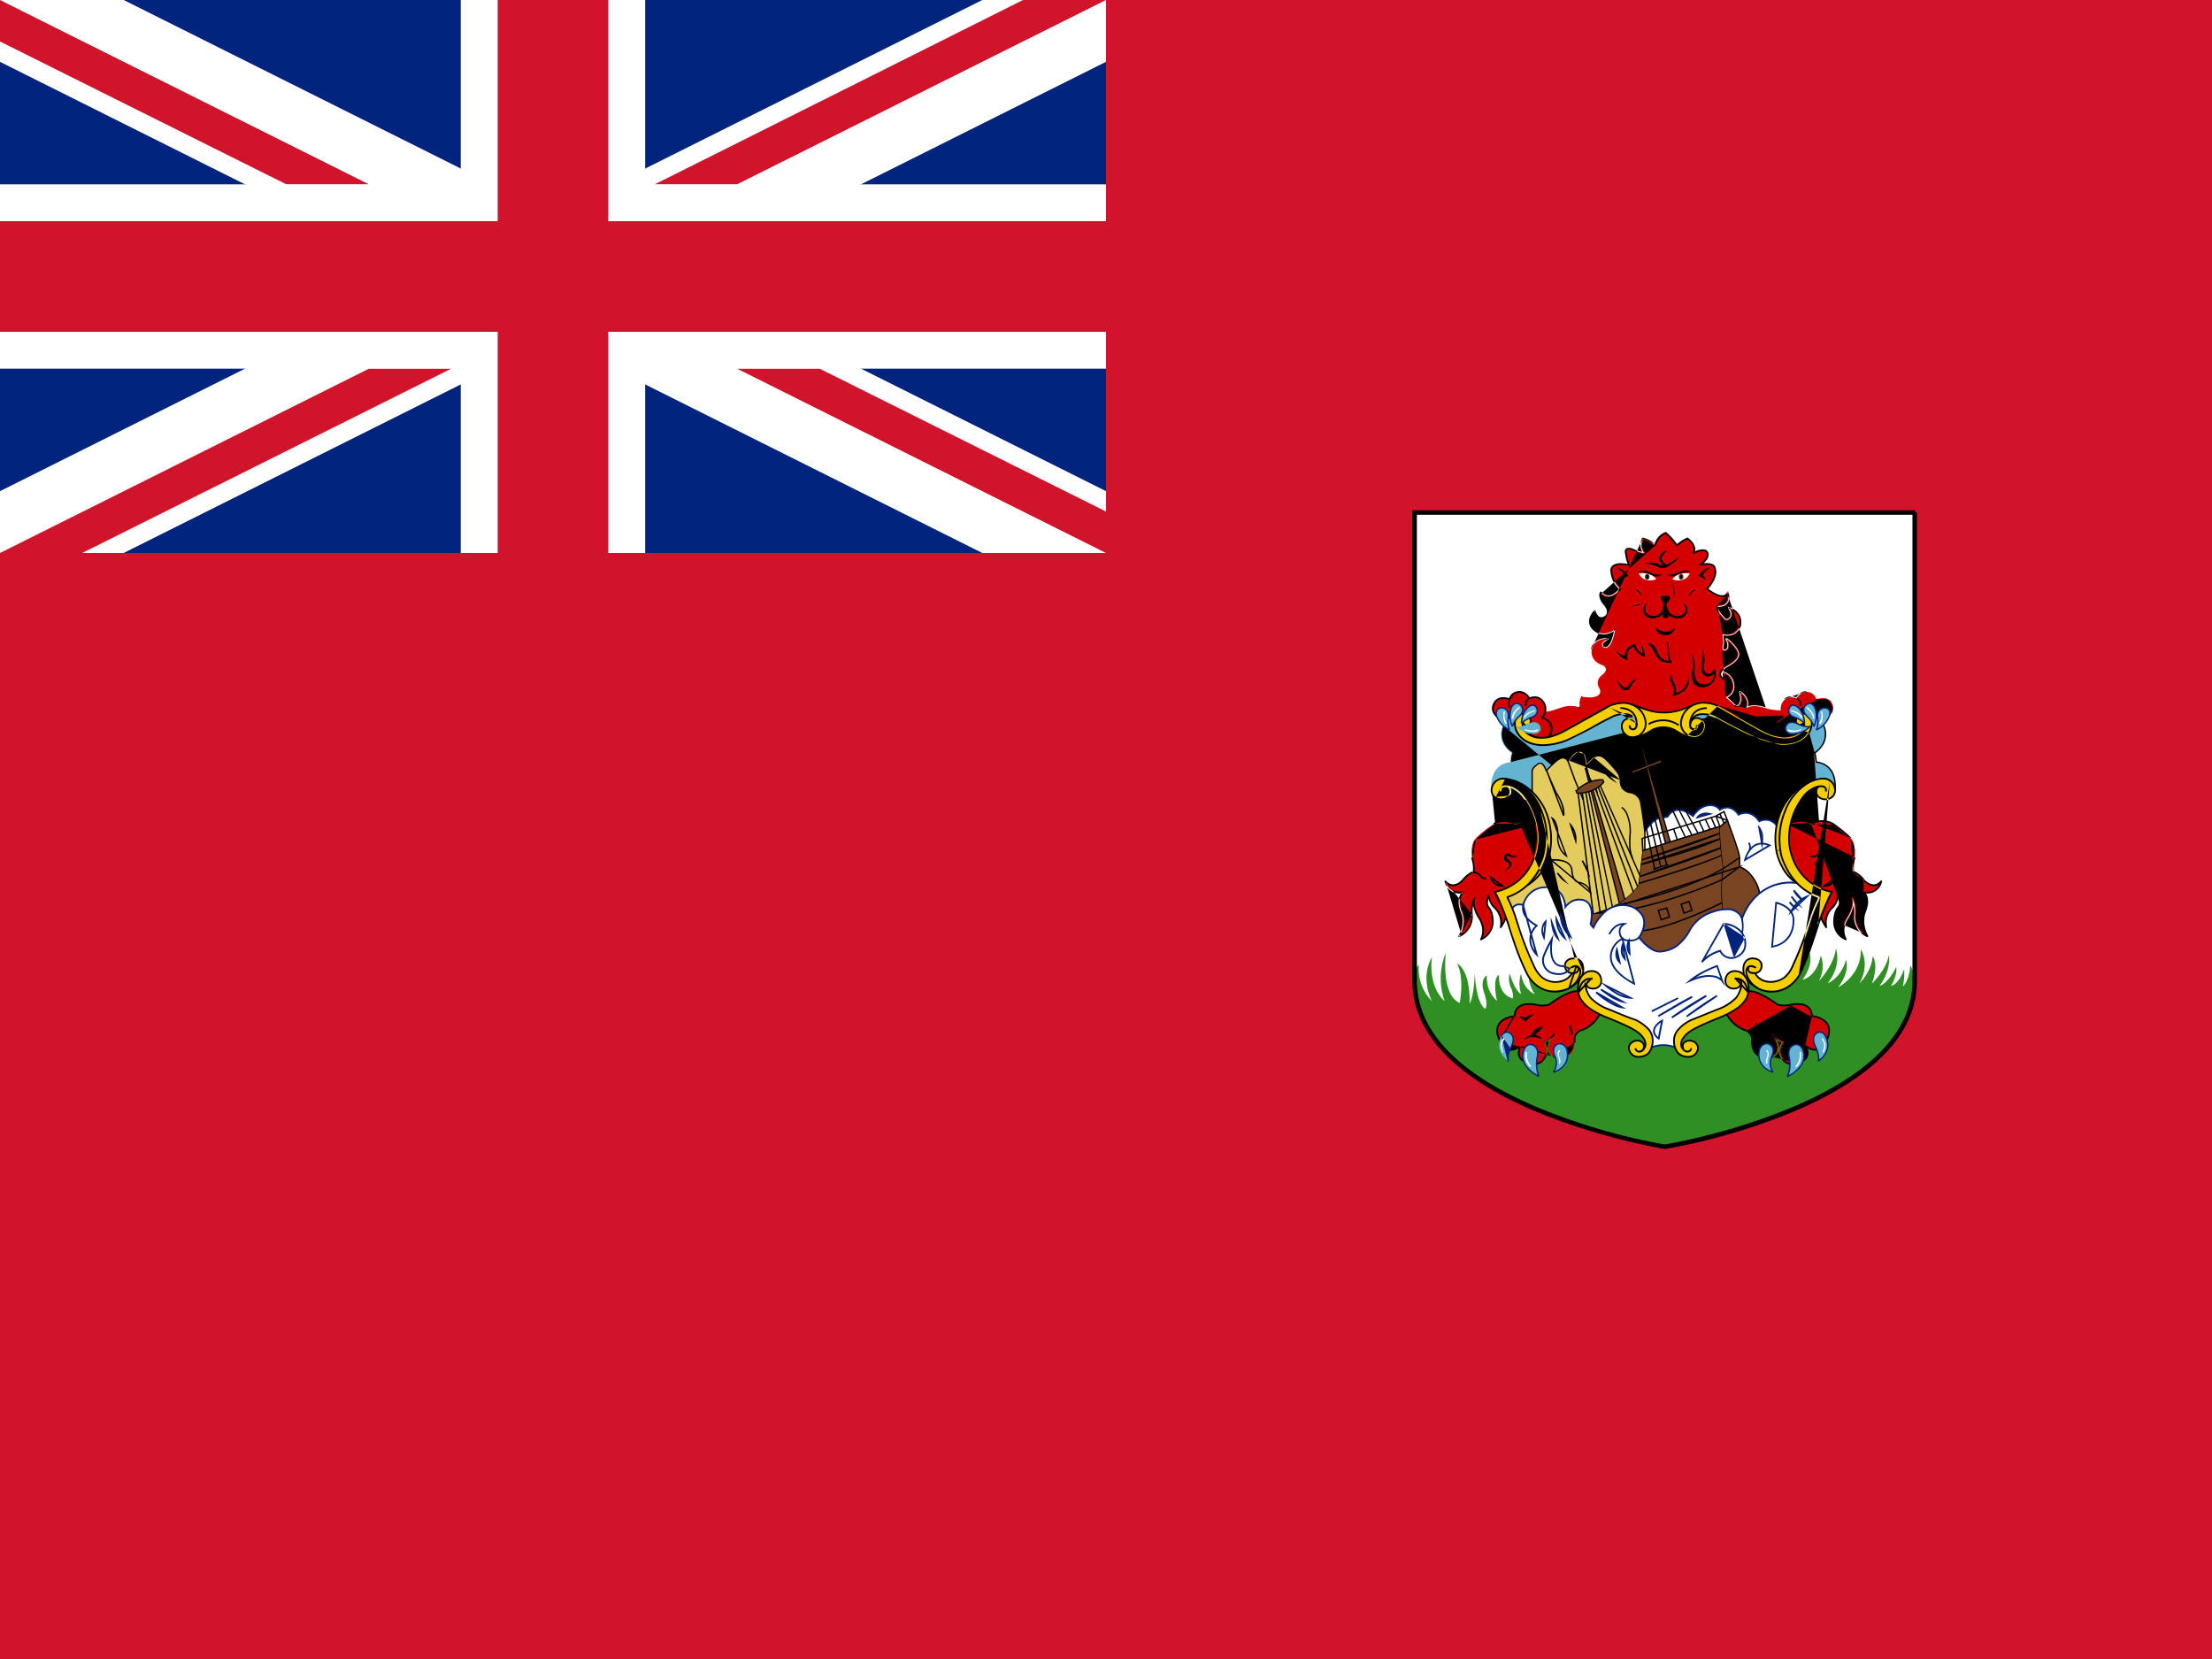 <svg xmlns="http://www.w3.org/2000/svg" width="24" height="18" fill="none"><rect width="100%" height="100%" fill="#333333" stroke="none"/><g clip-path="url(#a)"><path fill="#CF142B" d="M0 0h24v18H0V0Z"/><path fill="#00247D" d="M0 0h12v6H0V0Z"/><path fill="#fff" d="M0 0v.671L10.658 6H12v-.671L1.342 0H0Zm12 0v.671L1.342 6H0v-.671L10.658 0H12Z"/><path fill="#fff" d="M4.999 0v6H7V0H5ZM0 1.999V4h12V2H0Z"/><path fill="#CF142B" d="M0 2.4v1.2h12V2.4H0ZM5.4 0v6h1.2V0H5.4ZM0 6l4.001-1.999h.893L.892 6H0Zm0-6 4.001 1.999h-.896L0 .45V0Zm7.106 1.999L11.1 0h.9L7.999 1.999h-.893ZM12 6 7.999 4.001h.896L12 5.55V6Z"/><path fill="#fff" d="M20.768 5.562v5.08c0 1.358-2.711 1.8-2.711 1.8s-2.72-.442-2.72-1.803V5.562h5.432Z"/><path fill="#2F8F22" d="M20.768 10.642c0 1.358-2.711 1.8-2.711 1.8s-2.72-.442-2.72-1.804c0 0 0-.112.057-.172 0 0-.03.225.143.397 0 0-.135-.243 0-.48 0 0-.053.308.138.48 0 0-.105-.247.012-.525 0 0-.057.45.15.544 0 0 .056-.262-.027-.427 0 0 .143.056.135.435 0 0 .045-.057.057-.33 0 0 .007.315.112.386 0 0 .038-.034-.011-.173-.049-.138.019-.19.03-.187 0 0-.023.154.109.274 0 0-.057-.248.022-.282 0 0-.019.21.15.255 0 0 .011-.06-.026-.127 0 0-.03-.079-.008-.143 0 0 .053.188.124.222 0 0-.041-.113 0-.222 0 0 .008.158.15.225 0 0-.094-.123-.06-.258l.904.045.469.022 1.406-.097.24-.21s.097.13-.056.34c0 0 .15-.025.198-.262 0 0 .06.132-.022.278 0 0 .165-.169.187-.356 0 0 .068.183-.09.378 0 0 .14-.048.2-.255 0 0 .048.124-.087.3 0 0 .255-.13.247-.412 0 0 .105.154-.015.367 0 0 .128-.116.143-.292 0 0 .071.079-.008.296 0 0 .158-.15.184-.311 0 0 .034.15-.101.337 0 0 .09-.022.18-.206 0 0 .022.075-.056.206 0 0 .086-.015.142-.183 0 0 .011.1-.015.187 0 0 .068-.041.083-.229 0 0 .037.06.037.14v.025l.004.004Z"/><path fill="#D40000" d="M19.373 7.702s-.094.019-.218-.019c-.12-.037-.168-.022-.206 0 0 0 .049-.097-.071-.176 0 0 .037.101-.015.146 0 0-.023.023-.053-.01 0 0-.04-.046-.086-.076 0 0 .101-.037.083-.142-.02-.102-.075-.113-.102-.128a.19.19 0 0 0 0 .075s-.112-.06.038-.146.124-.139.097-.184a.411.411 0 0 0-.112-.112s.03.048.022.09c-.003.037-.075.063-.06-.004.015-.075 0-.06 0-.135 0 0 .132.045.188-.086 0 0 .049-.135-.12-.203 0 0 .041.056.022.098 0 0-.037.067-.078.015-.042-.053-.072-.068-.068-.132 0 0 .154.023.113-.146 0 0-.027.113-.225-.037 0 0 .13-.135.078-.24 0 0-.015-.049-.153-.023 0 0 .12-.075.07-.142 0 0-.025-.042-.142.015 0 0 .045-.075-.067-.158 0 0-.075.038-.113.075 0 0-.075-.097-.123-.135 0 0-.09.034-.113.135 0 0-.041-.049-.135-.075 0 0-.045.086.015.158 0 0-.045 0-.124-.038 0 0-.09-.037-.075.038a.348.348 0 0 0 .038.131s-.203-.049-.195.064a.28.28 0 0 0 .097.195s-.112.15-.21.037c0 0-.037.038.038.131 0 0 .075.08.011.132 0 0-.079.063-.116-.06 0 0-.131.127.022.225 0 0 .098.056.2-.03 0 0-.035.247-.128.198 0 0-.057-.037.045-.09 0 0-.15-.018-.173.124 0 0-.019.113.113.158 0 0 .097.037-.004.112 0 0-.075.056-.026.139 0 0 .056.09-.09.101 0 0-.075 0-.105-.011 0 0-.034.06-.012.127 0 0-.075-.056-.236.004-.165.06-.154.019-.165.038l-.049.075s.087.112.09.105l-.018.123.045.02.337-.15.349-.18.277.014.177.041.228.02.17-.09h.24l.262.13.3.18.157.03.12-.007v-.244l-.056-.09Z"/><path fill="currentColor" fill-rule="evenodd" d="M18.068 5.774a.01.01 0 0 1 .01 0 .64.64 0 0 1 .112.122l.006.007a.442.442 0 0 1 .104-.067l.003-.002a.01.01 0 0 1 .01 0c.058.043.077.085.08.117a.1.1 0 0 1-.002.031.19.19 0 0 1 .1-.02.06.06 0 0 1 .026.01.035.035 0 0 1 .006.005l.002.002c.014.02.016.04.011.059a.128.128 0 0 1-.029.05.254.254 0 0 1-.025.024.196.196 0 0 1 .097.008c.012.005.02.011.024.017a.037.037 0 0 1 .005.006v.003c.029.057.007.12-.02.168a.434.434 0 0 1-.053.074c.094.07.145.076.17.068a.046.046 0 0 0 .031-.028l.001-.002.01.001.009.002v.002l-.002.004a.062.062 0 0 1-.012.02.065.065 0 0 1-.03.019c-.037.01-.096-.001-.196-.077a.01.01 0 0 1-.004-.006c0-.003 0-.006.003-.008l.001-.001.004-.004a.385.385 0 0 0 .052-.073c.026-.047.044-.103.02-.151v-.001h-.001a.02.02 0 0 0-.002-.004.044.044 0 0 0-.017-.012c-.019-.008-.055-.013-.124 0a.01.01 0 0 1-.01-.006.01.01 0 0 1 .004-.012.195.195 0 0 0 .017-.012.25.25 0 0 0 .034-.032.11.11 0 0 0 .025-.042.048.048 0 0 0-.008-.043l-.004-.003a.042.042 0 0 0-.017-.007c-.019-.002-.053 0-.11.028a.01.01 0 0 1-.012-.013l.008.005m-.008-.005.001-.002.004-.009a.081.081 0 0 0 .002-.031c-.002-.025-.016-.061-.067-.1a.43.43 0 0 0-.037.02.38.38 0 0 0-.068.05.01.01 0 0 1-.014 0l-.001-.001-.003-.003a.757.757 0 0 0-.04-.049.667.667 0 0 0-.074-.077.193.193 0 0 0-.04.026.18.18 0 0 0-.062.1.01.01 0 0 1-.016.004l.007-.006-.01-.002a.2.2 0 0 1 .114-.14l.004-.001h.001l.003.008-.003-.008m-.244.068-.008-.004-.001.001-.001.003a.197.197 0 0 0-.014.051.145.145 0 0 0 .019.095.428.428 0 0 1-.1-.034l-.004.008.004-.008h-.001l-.003-.002a.121.121 0 0 0-.043-.008c-.011 0-.024.002-.033.012-.01.01-.012.025-.008.045a.6.6 0 0 0 .016.081.26.26 0 0 0 .014.036.528.528 0 0 0-.084-.007.148.148 0 0 0-.072.018.067.067 0 0 0-.032.066.287.287 0 0 0 .094.196.255.255 0 0 1-.06.052.11.11 0 0 1-.062.017.1.1 0 0 1-.068-.039.01.01 0 0 0-.006-.003.01.01 0 0 0-.007.003l.006.006-.006-.006h-.001a.04.04 0 0 0-.006.01.063.063 0 0 0-.005.027c0 .024.01.059.048.106v.001l.008-.006-.007.006.003.003a.182.182 0 0 1 .025.04.076.076 0 0 1 .006.038.056.056 0 0 1-.022.037c-.001 0-.002 0-.003.002a.082.082 0 0 1-.008.004.064.064 0 0 1-.027.008.044.044 0 0 1-.032-.013.124.124 0 0 1-.031-.057.01.01 0 0 0-.015-.004l.006.007-.007-.007-.002.002a.222.222 0 0 0-.047.078.122.122 0 0 0 .001.079c.01.028.032.056.072.08l.005-.007-.005.008h.002l.004.003a.167.167 0 0 0 .06.016.187.187 0 0 0 .125-.035.517.517 0 0 1-.024.092.189.189 0 0 1-.038.067.046.046 0 0 1-.022.014.038.038 0 0 1-.027-.005.027.027 0 0 1-.004-.004.024.024 0 0 1-.006-.014c0-.01.006-.03.056-.055a.01.01 0 0 0-.003-.018l-.002.01.002-.01h-.001a499980824.764 499980824.764 0 0 1-.025 0 .208.208 0 0 0-.056.01.147.147 0 0 0-.062.037.155.155 0 0 0-.04.085m.084.415.009-.005.008-.005-.008.005-.009.005Zm.04-.136-.005-.008.005.008Zm-.105-.276-.009-.002.01.002Zm-.016.508v-.01l-.001.001v.01Zm1.896.108a.393.393 0 0 0-.137-.023.16.16 0 0 0-.056.013.135.135 0 0 0 .003-.04c-.003-.038-.023-.085-.085-.126a.01.01 0 0 0-.014.012l.001.004a.206.206 0 0 1 .01.05c.003.03 0 .062-.023.081l-.001.001-.002.002a.02.02 0 0 1-.008.002c-.005.001-.015 0-.029-.015l-.002-.002-.005-.006a.686.686 0 0 0-.067-.06h.001a.166.166 0 0 0 .035-.026.128.128 0 0 0 .037-.119.17.17 0 0 0-.051-.101.152.152 0 0 0-.043-.027h-.002a.153.153 0 0 1-.01-.006.01.01 0 0 0-.014.006.2.2 0 0 0-.003.057.062.062 0 0 1-.017-.024.046.046 0 0 1 .006-.038.177.177 0 0 1 .065-.056c.076-.043.11-.08.12-.113.01-.033-.006-.061-.019-.083a.421.421 0 0 0-.115-.116.01.01 0 0 0-.008-.001l.003.009-.008.005v.002l.004.005a.207.207 0 0 1 .009.02.109.109 0 0 1 .008.056.032.032 0 0 1-.01.02.039.039 0 0 1-.02.01c-.005.001-.009 0-.01-.003-.003-.003-.005-.011-.002-.027a.2.2 0 0 0 .006-.07l-.001-.01a.328.328 0 0 1-.004-.045.187.187 0 0 0 .064.003.15.15 0 0 0 .122-.097v-.001l-.008-.003.009.003v-.002l.002-.005a.168.168 0 0 0 .001-.074c-.01-.045-.042-.099-.129-.133a.01.01 0 0 0-.01.003.01.01 0 0 0 0 .01V6.6a.2.2 0 0 1 .016.03c.008.018.012.039.005.056l-.001.002a.1.1 0 0 1-.02.021.027.027 0 0 1-.019.006c-.006 0-.014-.004-.023-.016a.645.645 0 0 0-.029-.034.294.294 0 0 1-.021-.027.091.091 0 0 1-.016-.054h.015a.137.137 0 0 0 .052-.012.087.087 0 0 0 .045-.047.164.164 0 0 0 0-.1.01.01 0 0 0-.018 0m-.103.149h.01l-.001.01a.132.132 0 0 1-.01-.001l.001-.01Zm.001-.01-.001.01.001-.01a.01.01 0 0 0-.007.002.01.01 0 0 0-.003.007.114.114 0 0 0 .018.076.293.293 0 0 0 .026.032.649.649 0 0 1 .025.03c.011.014.024.022.036.023a.046.046 0 0 0 .032-.01.093.093 0 0 0 .024-.026l.002-.003-.008-.005.008.004c.012-.025.005-.052-.003-.072a.15.15 0 0 0-.004-.009c.061.032.084.073.09.108a.147.147 0 0 1-.002.07c-.027.062-.07.082-.107.087a.17.17 0 0 1-.068-.005l-.004.008m-.009.133c-.004.018-.003.032.004.042a.03.03 0 0 0 .03.01.057.057 0 0 0 .029-.015.05.05 0 0 0 .015-.03.125.125 0 0 0-.007-.062.405.405 0 0 1 .08.088c.014.023.024.044.017.069-.008.026-.036.059-.111.102a.194.194 0 0 0-.072.063.062.062 0 0 0-.007.054.084.084 0 0 0 .025.034.113.113 0 0 0 .012.008l.003.003h.001l.005-.008v.01a.01.01 0 0 0 .008-.004.01.01 0 0 0 .001-.008.177.177 0 0 1-.002-.059l.002.001.011.006a.13.13 0 0 1 .027.018.15.15 0 0 1 .045.09.109.109 0 0 1-.031.103.148.148 0 0 1-.042.028l-.002.001h-.001l.003.01m.08.08.006-.006-.007.007c.017.018.033.023.046.02a.038.038 0 0 0 .019-.007V7.66h.001c.03-.026.033-.067.03-.098a.247.247 0 0 0-.005-.032c.04.033.053.068.055.095a.117.117 0 0 1-.008.053l.008.005m-1.804 0 .006-.008h-.001l-.003-.003a.111.111 0 0 0-.016-.008.143.143 0 0 0 .005.022l.01-.003Zm.016-.117a.088.088 0 0 1-.008-.002l.004-.009.008.005-.002.002a.167.167 0 0 1-.002.004Zm1.708-.056.009-.004-.01.004Zm.009-.004-.005.008c.008.005.015.01.021.016a.237.237 0 0 0-.007-.026l-.01.002Zm-.015.147.006.006-.006-.006Zm0 0-.007-.007.007.007Zm-.105-1.062-.008.006.008-.006Zm0 0-.004.009a.3.3 0 0 1 .027.012.178.178 0 0 0-.014-.023v-.002h-.001v-.001l-.008.005Zm-.123-.028h.002a.107.107 0 0 0 .02.001c.013 0 .03-.003.045-.01a.068.068 0 0 0 .036-.037.125.125 0 0 0 .004-.064m.038.236-.008-.004.008.004Zm.089.101.009.004-.01-.003h.001Zm-.013.856Zm-1.478-.423.003-.01-.003.01Zm.03-.281a.247.247 0 0 1 .03-.018l.004.009-.002.009h-.001a.13.13 0 0 0-.021 0h-.01Zm-.012.08.006-.007H17.4l-.005.008Zm.128-.198-.01-.001v.01c-.002.003-.002.008-.003.013a.236.236 0 0 0 .019-.015l-.006-.007Zm-.194.022-.005.008.005-.008Zm-.031-.199a.225.225 0 0 1-.005-.015l.009-.003.006.007h-.001c0 .002-.002.003-.004.005a.128.128 0 0 0-.005.006Zm.114.035.006.007-.006-.007Zm.002-.13-.007.006.006-.007Zm-.043-.11a.112.112 0 0 0 .072.035.128.128 0 0 0 .073-.02.251.251 0 0 0 .07-.06v-.002l-.007-.006.006-.007a.268.268 0 0 1-.094-.189c0-.012.001-.022.005-.03a.047.047 0 0 1 .018-.019.13.13 0 0 1 .063-.015.374.374 0 0 1 .095.01h.002a.01.01 0 0 0 .01-.013.294.294 0 0 1-.02-.05.579.579 0 0 1-.015-.079c-.004-.017 0-.026.003-.03.003-.003.01-.006.02-.006a.102.102 0 0 1 .035.008h.003a.442.442 0 0 0 .127.04L17.84 6v.01a.01.01 0 0 0 .007-.015.124.124 0 0 1-.028-.1.164.164 0 0 1 .011-.041.322.322 0 0 1 .121.068l.002.001m.002-.024a.344.344 0 0 0-.128-.066.01.01 0 0 0-.01.005l.008.004" clip-rule="evenodd"/><path fill="#D40000" d="M16.632 7.987s.131.068.187-.01c0 0 .072-.14-.086-.188 0 0 .086-.102-.008-.195 0 0-.048-.053-.13-.015 0 0-.038-.075-.117-.072 0 0-.075 0-.098.08 0 0-.097-.038-.15.018 0 0-.093.101.034.184l.09.007.09-.041.102.026s-.027.101.086.206Z"/><path fill="currentColor" fill-rule="evenodd" d="M16.598 7.567a.13.13 0 0 1 .096-.004.116.116 0 0 1 .035.022l.002.002a.14.14 0 0 1 .042.142.182.182 0 0 1-.025.055c.034.012.057.03.072.049a.117.117 0 0 1 .024.067.169.169 0 0 1-.014.074l-.002.005v.001l-.01-.004.01.005h-.002c-.03.045-.083.047-.124.04a.288.288 0 0 1-.069-.022l-.004-.002h-.002v-.001l.004-.008-.006.006a.274.274 0 0 1-.088-.147.195.195 0 0 1-.003-.059l-.09-.023-.086.04a.01.01 0 0 1-.005 0l-.09-.007a.01.01 0 0 1-.004-.001.158.158 0 0 1-.063-.068.105.105 0 0 1-.006-.065.144.144 0 0 1 .032-.064l.001-.001.007.006-.007-.006c.03-.032.07-.036.103-.034a.229.229 0 0 1 .048.01.111.111 0 0 1 .09-.075.106.106 0 0 1 .012-.002h.001a.126.126 0 0 1 .095.037.167.167 0 0 1 .026.032Zm-.12-.05h-.003l-.008.001a.094.094 0 0 0-.078.07.01.01 0 0 1-.005.007.01.01 0 0 1-.007 0l.003-.009m-.003.01v-.001h-.001l-.003-.001a.218.218 0 0 0-.049-.01c-.03-.002-.064.002-.087.027v.001l-.003.003a.126.126 0 0 0-.025.053.087.087 0 0 0 .004.054.138.138 0 0 0 .054.058l.085.007.088-.04a.01.01 0 0 1 .006-.001l.101.026a.01.01 0 0 1 .007.012v.003a.18.18 0 0 0 .002.056.255.255 0 0 0 .08.137l.005.002a.282.282 0 0 0 .065.02c.038.007.08.004.105-.03V7.97l.002-.004a.15.15 0 0 0 .012-.065.097.097 0 0 0-.02-.058.146.146 0 0 0-.075-.046.01.01 0 0 1-.005-.015l.001-.001.003-.003a.189.189 0 0 0 .026-.055.122.122 0 0 0-.037-.124l-.002-.001a.097.097 0 0 0-.03-.018.114.114 0 0 0-.088.006.01.01 0 0 1-.012-.004l-.002-.003a.165.165 0 0 0-.025-.031.108.108 0 0 0-.081-.032" clip-rule="evenodd"/><path fill="#64B4D1" d="M19.567 7.748a.21.21 0 0 1 .218.12c.082.195-.094.3-.094.3a.628.628 0 0 1 .015.101c.248.03.203.308.203.308l-.083-.068c-.142-.056-.292.068-.397.27-.105.207-.056.3-.038.544.019.244.413.39.413.39l-.308.788c-.12.31-.375.183-.45.116-.071-.064-.09-.026-.123 0-.038.03.165.187-.207.337-.367.15-.431.263-.495.3-.06.038-.315.015-.337-.018-.03-.03-.015-.03-.113-.09-.094-.057-.255-.113-.431-.195-.176-.087-.172-.195-.169-.218 0-.022.06-.206-.146-.06s-.383-.071-.383-.071c-.037-.053-.213-.514-.213-.514a2.915 2.915 0 0 0-.135-.375s-.012.023.142-.064c.15-.086.221-.232.274-.375.052-.146 0-.393-.019-.442-.018-.049-.131-.278-.273-.326-.14-.05-.237.075-.237.075s-.041-.282.206-.312c0 0 0-.06.015-.1 0 0-.176-.106-.093-.3 0 0 .056-.136.213-.12l-.037.074s-.037.398.544.131c.581-.27.562-.318.9-.15l.24-.003s.348-.165.461-.094c.113.071.514.296.514.296s.39.146.469-.124l-.046-.13Z"/><path fill="currentColor" fill-rule="evenodd" d="M18.171 7.807h-.001l-.244.004h-.001c-.169-.085-.247-.114-.354-.09a1.046 1.046 0 0 0-.201.078l-.116.056-.223.105c-.29.134-.431.103-.498.033a.21.21 0 0 1-.053-.112.27.27 0 0 1-.003-.055v-.004h.008-.008V7.82l.033-.066a.195.195 0 0 0-.149.053.222.222 0 0 0-.043.058l-.002.004v.001a.217.217 0 0 0 .014.216.27.27 0 0 0 .074.074h.001l.006.004-.002.006a.273.273 0 0 0-.014.089v.009m-.094-.404.001-.001.002-.005a.229.229 0 0 1 .047-.062.212.212 0 0 1 .172-.056h.01l-.041.084v.015c0 .01 0 .024.003.04a.195.195 0 0 0 .049.104c.06.062.191.097.481-.036a16.62 16.62 0 0 0 .338-.161c.086-.04.149-.067.205-.08.113-.025.194.006.362.09l.236-.004h.003a.981.981 0 0 1 .053-.024c.034-.014.081-.033.132-.049a.835.835 0 0 1 .155-.036c.049-.005.094-.003.125.017.055.035.184.11.298.174l.15.085.047.027.017.01h.004a.594.594 0 0 0 .057.018.673.673 0 0 0 .141.02.322.322 0 0 0 .154-.029.199.199 0 0 0 .102-.126l-.044-.13.007-.002-.001-.007a.217.217 0 0 1 .225.124.23.23 0 0 1-.016.23.288.288 0 0 1-.076.077.523.523 0 0 1 .013.087v.004a.23.23 0 0 1 .135.062c.032.031.05.07.06.108a.376.376 0 0 1 .01.133v.009l-.001.002v.001l-.008-.001.008.001-.003.013-.091-.075c-.068-.026-.138-.01-.205.038a.65.65 0 0 0-.182.229.502.502 0 0 0-.064.254 1.275 1.275 0 0 0 .012.142c.005.042.011.089.015.144.01.118.11.214.21.28a1.082 1.082 0 0 0 .197.103l.008.003-.31.794m.29-.785-.304.78a.335.335 0 0 1-.108.156.204.204 0 0 1-.127.04.34.34 0 0 1-.203-.083c-.036-.032-.061-.04-.083-.035a.072.072 0 0 0-.027.015l-.012.01-.012.01c-.008.007-.008.016-.007.024a.158.158 0 0 0 .01.029c.007.022.017.047.016.077a.14.14 0 0 1-.042.097.502.502 0 0 1-.181.11 1.646 1.646 0 0 0-.363.193 1.432 1.432 0 0 0-.082.066.362.362 0 0 1-.051.041.179.179 0 0 1-.072.017.748.748 0 0 1-.24-.024.066.066 0 0 1-.01-.005.015.015 0 0 1-.005-.004l-.001-.001a.272.272 0 0 1-.016-.018.564.564 0 0 0-.098-.073 1.614 1.614 0 0 0-.186-.089l-.04-.017a5.694 5.694 0 0 1-.206-.09.306.306 0 0 1-.149-.13.137.137 0 0 1-.016-.08l.002-.014v-.001l.004-.024a.132.132 0 0 0-.002-.058.04.04 0 0 0-.017-.021.048.048 0 0 0-.032-.006.285.285 0 0 0-.113.057.237.237 0 0 1-.26.019.38.38 0 0 1-.105-.08l-.005-.007-.002-.001a1.835 1.835 0 0 1-.048-.1 8.045 8.045 0 0 1-.137-.34l-.02-.053a2.362 2.362 0 0 1-.006-.014l-.002-.005a2.9 2.9 0 0 0-.13-.364l.004-.001a.86.86 0 0 0 .13-.065c.153-.088.225-.236.277-.379a.632.632 0 0 0 .018-.261.913.913 0 0 0-.036-.187.91.91 0 0 0-.092-.164.426.426 0 0 0-.187-.166.203.203 0 0 0-.176.02.28.28 0 0 0-.05.038l-.007.006m.113 1.145v-.002h-.006v.007l-.006-.003-.001.001v.003a2.904 2.904 0 0 1 .136.376l.006-.002-.007.003.002.005.006.015.02.053a19.353 19.353 0 0 0 .137.339 2.184 2.184 0 0 0 .05.103l.006-.004-.006.005.001.001.001.001.006.007a.398.398 0 0 0 .108.083c.072.037.17.056.277-.02a.272.272 0 0 1 .106-.054c.01-.001.018 0 .022.003a.026.026 0 0 1 .01.014.118.118 0 0 1 .002.05.48.48 0 0 1-.003.024v.001l-.003.016a.152.152 0 0 0 .018.088.322.322 0 0 0 .155.136 5.7 5.7 0 0 0 .207.091l.04.017c.074.031.138.06.184.087.049.03.069.045.08.056l.014.014a.226.226 0 0 0 .025.026.235.235 0 0 0 .05.017.71.71 0 0 0 .21.015.19.19 0 0 0 .079-.02.371.371 0 0 0 .052-.04l.001-.001c.02-.019.046-.04.08-.066.07-.051.177-.117.36-.191a.516.516 0 0 0 .187-.114.156.156 0 0 0 .046-.107c0-.032-.01-.06-.018-.081v-.001a.146.146 0 0 1-.008-.026c-.001-.007 0-.009.002-.01l.012-.01.002-.002a.312.312 0 0 1 .01-.008.058.058 0 0 1 .02-.013c.015-.003.035.001.07.033m-2.742-.915.006-.001a.853.853 0 0 0 .127-.064c.148-.085.218-.229.27-.371a.617.617 0 0 0 .017-.255.89.89 0 0 0-.035-.182.892.892 0 0 0-.09-.162.412.412 0 0 0-.18-.16.189.189 0 0 0-.163.018.267.267 0 0 0-.063.053l-.001.001m.11 1.123Zm3.497.01a.514.514 0 0 1-.056-.025 1.102 1.102 0 0 1-.138-.077c-.101-.067-.207-.167-.217-.292-.004-.054-.01-.101-.015-.144a.517.517 0 0 1 .053-.404.665.665 0 0 1 .188-.235c.07-.05.145-.068.22-.038l.073.06a.362.362 0 0 0-.01-.126.22.22 0 0 0-.055-.101.218.218 0 0 0-.132-.059h-.006v-.01a.935.935 0 0 0-.015-.097l-.002-.005m-.105-.41.043.124v.003a.214.214 0 0 1-.111.137.337.337 0 0 1-.161.031.679.679 0 0 1-.203-.038l-.003-.001h-.001l.002-.008-.003.007-.018-.01a33.237 33.237 0 0 1-.497-.287c-.025-.016-.066-.02-.114-.014a.823.823 0 0 0-.152.035 1.698 1.698 0 0 0-.173.067l-.01.005-.004.001m.971.196-.003.007.003-.007Zm.434-.248a.202.202 0 0 1 .2.116.217.217 0 0 1-.015.216.27.27 0 0 1-.073.074h-.002" clip-rule="evenodd"/><path fill="#fff" d="M17.813 9.477s-.019-.124-.038-.203c0 0-.045-.124.03-.214l.09-.105s.057-.075.128-.086c0 0 .071 0 .075-.015.007-.015.086-.142.27 0 0 0 .056-.094.15-.112 0 0 .094-.027.142.045 0 0 .11-.083.203.052 0 0 .127-.075.225.071 0 0 .124-.063.202.068.08.135.064.187.064.187l.06.214.206.255-.48.18h-.217l-.431.113-.765.06-.21-.252.3-.262-.004.004Z"/><path fill="#00247D" fill-rule="evenodd" d="M18.52 8.75a.212.212 0 0 0-.105.062.3.3 0 0 0-.036.043l-.002.003v.001l-.006.009-.008-.006c-.09-.07-.153-.073-.193-.058a.124.124 0 0 0-.063.054.019.019 0 0 1-.008.01.047.047 0 0 1-.011.004.387.387 0 0 1-.061.007h-.003a.18.18 0 0 0-.085.045.305.305 0 0 0-.035.036v.001h-.001l-.09.105a.193.193 0 0 0-.041.135.274.274 0 0 0 .012.069v.002c.01.04.02.09.027.131l.008.052.003.015v.005h-.002l.004.005-.017.016v-.001l-.277.241.201.24.76-.059.431-.112h.217l.466-.175-.199-.246-.061-.219v-.004a.486.486 0 0 0-.063-.179c-.037-.062-.084-.077-.122-.078a.161.161 0 0 0-.066.014h-.001l-.008.005-.005-.007c-.047-.07-.1-.087-.14-.087a.162.162 0 0 0-.067.016l-.004.002h-.001l-.008.005-.005-.008c-.044-.064-.092-.076-.127-.072a.132.132 0 0 0-.06.021l-.001.001-.008.006-.006-.008a.106.106 0 0 0-.082-.045.163.163 0 0 0-.05.003Zm.143.024a.152.152 0 0 1 .063-.021c.041-.004.093.01.14.074a.18.18 0 0 1 .073-.017c.046 0 .103.018.153.089a.179.179 0 0 1 .069-.013c.043 0 .097.018.138.087a.48.48 0 0 1 .062.147.156.156 0 0 1 .003.044v.001l.059.21.213.263-.494.186h-.218l-.43.112-.771.06-.22-.262.3-.261a3.467 3.467 0 0 0-.036-.196v-.001a.212.212 0 0 1 .032-.221l.09-.105v-.001l.002-.003.008-.009a.314.314 0 0 1 .028-.028.198.198 0 0 1 .095-.05h.004a.46.46 0 0 0 .056-.005.03.03 0 0 0 .007-.003V8.85a.142.142 0 0 1 .075-.064c.046-.017.112-.012.202.055a.23.23 0 0 1 .15-.108h.001l.003-.002a.16.16 0 0 1 .052-.003c.03.002.065.013.091.046Zm-.573.077Z" clip-rule="evenodd"/><path fill="#D40000" d="M17.168 10.747s-.113.004-.173.038a1.247 1.247 0 0 0-.169.101s-.033.041-.165.015c0 0-.225-.053-.225.124 0 0-.277.022-.165.262 0 0 .075.188.233.056 0 0-.101.143.094.2 0 0 .138.037.18-.11 0 0 .022-.056-.03-.123 0 0 .067-.015.112-.087 0 0-.142.18.015.248 0 0 .199.049.21-.158 0 0-.019-.097.06-.13 0 0 .158-.038.225-.21 0 0-.225-.12-.202-.226Zm-.462-1.807s-.176-.079-.262 0c0 0-.113-.071-.236 0 0 0-.117.075-.2.161 0 0-.055.049-.037.203 0 0 .034.108.015.16 0 0-.037-.007-.116.087 0 0-.097.113-.187.011 0 0 .03.143.19.12 0 0-.078.06-.01.222 0 0 .052.112-.03.255 0 0 .142-.057.138-.225 0 0-.015-.113.03-.192 0 0-.045.072.053.225 0 0 .075.113.015.225 0 0 .139-.049.127-.217-.015-.173-.097-.101-.045-.259 0 0 .015.083.057.124a.225.225 0 0 1 .075.221s.082-.105.063-.214a.414.414 0 0 0-.04-.138l.262-.15.135-.237.003-.382Z"/><path fill="currentColor" fill-rule="evenodd" d="m16.71 8.931-.004.009h.01l-.004.382a.01.01 0 0 1-.002.005l-.135.236a.01.01 0 0 1-.003.004l-.255.145c.02.043.033.088.038.134a.267.267 0 0 1-.025.153.4.4 0 0 1-.04.067l-.008-.005.008.006a.01.01 0 0 1-.017-.008.215.215 0 0 0-.072-.212.217.217 0 0 1-.05-.096.172.172 0 0 0-.008.047c0 .016.005.026.013.037a.212.212 0 0 0 .005.007c.007.01.015.021.023.038.01.021.017.05.021.094a.222.222 0 0 1-.131.226l-.002.001-.003-.009.003.01a.01.01 0 0 1-.012-.014.2.2 0 0 0 .014-.148.275.275 0 0 0-.028-.066v-.001a.392.392 0 0 1-.063-.15.368.368 0 0 0-.003.105v.004l-.009.002h-.01V9.93l-.001-.015a.467.467 0 0 1 0-.048.298.298 0 0 1 .032-.128v-.001h.001l.008.004-.008-.005a.01.01 0 0 1 .016.01v.001l-.001.002a.123.123 0 0 0-.008.047c0 .035.013.09.061.165l.001.002.003.004a.288.288 0 0 1 .027.067.222.222 0 0 1-.004.138.203.203 0 0 0 .099-.197.268.268 0 0 0-.02-.088c-.007-.015-.014-.025-.021-.035l-.006-.008a.08.08 0 0 1-.016-.046.29.29 0 0 1 .018-.086.01.01 0 0 1 .01-.006.01.01 0 0 1 .008.007v.003a.199.199 0 0 0 .053.115.235.235 0 0 1 .084.19.396.396 0 0 0 .016-.03.247.247 0 0 0 .024-.143.403.403 0 0 0-.04-.136.01.01 0 0 1 .003-.012l.26-.15.133-.231.003-.374h-.001a.41.41 0 0 0-.09-.026c-.054-.01-.116-.01-.155.027a.01.01 0 0 1-.011 0h-.002l-.003-.002a.242.242 0 0 0-.064-.023.221.221 0 0 0-.158.026h-.001l-.004.003-.014.01a1.512 1.512 0 0 0-.178.147l-.006-.007-.007-.007.007.007.006.007m-.035.194a.327.327 0 0 1 .011-.154.134.134 0 0 1 .023-.04m-.034.194.001.004.004.013a.604.604 0 0 1 .016.098.14.14 0 0 1-.006.051.01.01 0 0 1-.01.006h-.005a.064.064 0 0 0-.018.007.297.297 0 0 0-.085.076l-.007-.006-.007-.006a.32.32 0 0 1 .09-.08.083.083 0 0 1 .024-.01h.002a.086.086 0 0 1-.002.007l.009.003-.002.01.002-.01.002-.01h-.001a.028.028 0 0 0-.008 0 .142.142 0 0 0 .003-.037.356.356 0 0 0-.015-.094l-.004-.013v-.004h-.001m-.28.255-.009.002v.002l.002.005.006.017a.165.165 0 0 0 .17.106.135.135 0 0 0-.017.036c-.012.037-.015.095.02.177l.008-.003-.008.004.002.004.004.014c.004.012.007.03.009.052a.31.31 0 0 1-.045.176.01.01 0 0 0 .001.01.01.01 0 0 0 .01.003l-.003-.008.004.008h.002l.004-.003a.257.257 0 0 0 .067-.048.241.241 0 0 0 .071-.183m-.125.203-.005.003a.17.17 0 0 1-.016.008l-.004.002h-.001l.003.01.008.004a.363.363 0 0 0 .015-.027Zm0 0a.223.223 0 0 0 .107-.202m-.107.202a.32.32 0 0 0 .023-.215l-.005-.016-.002-.004V9.9c-.033-.079-.03-.132-.02-.165a.114.114 0 0 1 .026-.043l.002-.002a.01.01 0 0 0-.007-.017c-.077.01-.122-.018-.147-.048a.164.164 0 0 1-.02-.03.11.11 0 0 0 .043.018.116.116 0 0 0 .066-.01.189.189 0 0 0 .062-.045l-.006-.007-.007-.006-.001.001-.003.003a.2.2 0 0 1-.053.037.097.097 0 0 1-.055.008.107.107 0 0 1-.062-.038.01.01 0 0 0-.016.008l.01-.002m.19.12-.005-.007-.002.001-.002.003a.102.102 0 0 0-.013.015.263.263 0 0 0 .024-.002l-.002-.01Zm.334-.742-.005-.008a.24.24 0 0 1 .226-.01.213.213 0 0 1 .014.006c.047-.038.113-.036.167-.027a.482.482 0 0 1 .099.03h.001m.458 1.807v.01l.01.001c-.005.023.003.047.02.072a.33.33 0 0 0 .069.071.738.738 0 0 0 .104.07h.002l.002.002a.01.01 0 0 1 .005.012.362.362 0 0 1-.225.213l-.005.002h-.001a.09.09 0 0 0-.054.071.154.154 0 0 0 0 .046v.003l-.01.003-.008.001-.001-.004-.001-.013c0-.01 0-.024.002-.039a.109.109 0 0 1 .065-.085h.002l.001-.001a.404.404 0 0 1 .023-.008.338.338 0 0 0 .19-.188l-.002-.002-.025-.015a.792.792 0 0 1-.076-.053.375.375 0 0 1-.072-.075.121.121 0 0 1-.026-.075h-.007a.602.602 0 0 0-.044.006.326.326 0 0 0-.106.03c-.056.026-.1.056-.167.1l-.001.002a.101.101 0 0 1-.035.018.294.294 0 0 1-.137-.003h-.002l-.007-.002a.35.35 0 0 0-.1-.002.134.134 0 0 0-.072.032c-.02.018-.033.045-.033.087a.01.01 0 0 1-.008.01l-.001-.01h-.01v-.008a.128.128 0 0 1 .039-.093.153.153 0 0 1 .082-.036.313.313 0 0 1 .106.002l.007.001h.002v.001a.277.277 0 0 0 .128.003.084.084 0 0 0 .024-.01.031.031 0 0 0 .004-.004m0 0 .003-.003c.067-.045.113-.075.17-.101a.348.348 0 0 1 .111-.033.647.647 0 0 1 .06-.006h.004m-.904.553c-.028-.061-.033-.11-.022-.148a.149.149 0 0 1 .066-.085.286.286 0 0 1 .117-.04l.004-.002m-.165.275.001.002.003.006a.2.2 0 0 0 .056.073.12.12 0 0 0 .079.028.155.155 0 0 0 .077-.026.143.143 0 0 0-.01.048c0 .023.006.048.025.072.02.023.052.043.102.057l.002-.009-.002.009h.002c0 .001.002.002.005.002l.017.002a.181.181 0 0 0 .055-.003.14.14 0 0 0 .064-.033.171.171 0 0 0 .048-.082l.001-.003.002-.008a.122.122 0 0 0 .002-.03.156.156 0 0 0-.029-.081.202.202 0 0 0 .048-.025.277.277 0 0 0-.01.03.146.146 0 0 0-.003.087c.01.03.033.055.074.073h.002l.002-.009m.003-.009.007.002a.24.24 0 0 0 .088-.003.126.126 0 0 0 .067-.042.176.176 0 0 0 .035-.105m-.22-.067a.236.236 0 0 0 .013-.018.01.01 0 0 0-.003-.013.01.01 0 0 0-.013.002l.008.006-.008-.006v.001l-.001.001a.138.138 0 0 0-.012.016.195.195 0 0 1-.092.064h-.001l.001.01m.021.12v.001a.153.153 0 0 1-.043.074.122.122 0 0 1-.055.029.16.16 0 0 1-.07 0 .183.183 0 0 1-.093-.052.087.087 0 0 1-.02-.06.134.134 0 0 1 .02-.067l.003-.005h.001m-.231-.066c-.028-.06-.031-.103-.022-.136a.13.13 0 0 1 .058-.074.266.266 0 0 1 .11-.038l.008-.002h.002" clip-rule="evenodd"/><path fill="currentColor" fill-rule="evenodd" d="M15.986 9.474v-.019h.008l.019.005a.142.142 0 0 1 .055.035v.001l.001.001.001.001.003.004a.068.068 0 0 0 .01.01.043.043 0 0 0 .037.01l.003.02a.061.061 0 0 1-.052-.015.09.09 0 0 1-.013-.013l-.003-.005-.001-.001a.122.122 0 0 0-.062-.034h-.005Zm0 0Zm.178.025.173.127-.032-.002v-.01.01h-.002a.108.108 0 0 1-.017-.003.208.208 0 0 1-.043-.012.122.122 0 0 1-.075-.087l-.004-.023Zm.101.098-.069-.051a.108.108 0 0 0 .055.045.17.17 0 0 0 .014.006Z" clip-rule="evenodd"/><path fill="currentColor" d="M16.466 9.292s-.056 0-.09-.026c0 0-.03-.022-.049.011 0 0-.03.053.023.075 0 0 .071.038-.038.105 0 0 .128-.048.075-.112 0 0-.056-.038-.037-.053 0 0 .008-.015.03 0 .023.02.068.012.086 0Z"/><path fill="#784421" d="m18.184 9.6.068-.019-.44-1.511-.014.004.386 1.526Z"/><path fill="currentColor" fill-rule="evenodd" d="m17.818 8.061.443 1.526-.082.022-.39-1.54.03-.008Zm-.01.018.382 1.512.053-.015-.435-1.497Z" clip-rule="evenodd"/><path fill="currentColor" d="M16.725 11.276s-.102-.06-.188.008c0 0 .011-.038.075-.053 0 0 .038-.101.135-.09 0 0-.041.049-.094.086 0 0 .057.008.075.049h-.003Z"/><path fill="#64B4D1" d="M16.366 11.512s-.165-.101-.075-.274c0 0 .026-.048.075-.037 0 0 .1.03.022.172 0 0-.041.09-.023.143v-.004Zm.33.165s-.233-.105-.162-.289c0 0 .023-.06.075-.056 0 0 .09.008.072.128 0 0-.027.112.015.217Z"/><path fill="#00247D" fill-rule="evenodd" d="m16.29 11.239-.006-.004.002-.002a.106.106 0 0 1 .02-.023.07.07 0 0 1 .061-.016l-.001.007.002-.007h.001l.004.002a.087.087 0 0 1 .04.034c.017.028.022.075-.018.147l-.002.003c0 .003-.002.007-.004.011a.386.386 0 0 0-.012.036.173.173 0 0 0-.006.08l.002.001v.008l-.01.002h-.004l-.001-.002m.03-.142-.007-.004c.04-.07.033-.11.02-.132a.072.072 0 0 0-.034-.028l-.003-.002a.054.054 0 0 0-.05.013.083.083 0 0 0-.016.02v.001m.244.15c-.035.087.004.156.052.205a.398.398 0 0 0 .088.065.396.396 0 0 1-.009-.202v-.002c.01-.057-.008-.086-.026-.101a.08.08 0 0 0-.035-.017h-.003a.06.06 0 0 0-.05.024.105.105 0 0 0-.017.027Zm.146.07v.004c-.002.004-.002.008-.003.014a.366.366 0 0 0 .018.194l-.007.003-.003.007h-.001l-.002-.001-.008-.004a.41.41 0 0 1-.099-.072c-.05-.05-.093-.125-.055-.221v-.003a.142.142 0 0 1 .019-.029.075.075 0 0 1 .063-.03v.008-.007h.005a.09.09 0 0 1 .042.02c.023.02.04.054.031.116" clip-rule="evenodd"/><path fill="currentColor" d="M16.646 11.002s-.07.053-.097.086c0 0-.03-.037-.068-.056 0 0 .045-.008.068.011 0 0 .037-.034.097-.041Z"/><path fill="#64B4D1" d="M16.852 11.633s.188-.045.15-.236c0 0-.018-.083-.093-.072 0 0-.094.027-.034.147 0 0 .038.082-.023.16Z"/><path fill="#00247D" fill-rule="evenodd" d="m17.01 11.395-.007.002.007-.002a.19.19 0 0 1-.064.197.251.251 0 0 1-.09.048h-.001l-.002-.007.001.007-.007-.012a.154.154 0 0 0 .022-.152v-.001c-.031-.062-.024-.101-.006-.126a.087.087 0 0 1 .043-.03l.003.006-.002-.007a.082.082 0 0 1 .083.034.121.121 0 0 1 .019.04v.002l.001.001Zm-.1-.062h-.002a.073.073 0 0 0-.032.024c-.014.02-.023.053.006.111l-.007.004.007-.003a.092.092 0 0 1 .005.015.17.17 0 0 1-.016.135.234.234 0 0 0 .066-.038c.04-.034.076-.09.058-.183v-.003a.11.11 0 0 0-.017-.034.066.066 0 0 0-.067-.028Z" clip-rule="evenodd"/><path fill="#F5CE00" d="m17.682 7.639.18.06s.168.075.386 0l.165-.064-.113.173v.09l.068.101s-.041.019-.169-.06c0 0-.139-.109-.304 0 0 0-.093.06-.168.06l.108-.12-.04-.109-.113-.135v.004Z"/><path fill="currentColor" fill-rule="evenodd" d="m18.389 7.654-.138.053a.605.605 0 0 1-.391.001h-.002l-.144-.049.088.106.044.116-.097.106a.331.331 0 0 0 .086-.027.534.534 0 0 0 .04-.02l.011-.007.003-.002.006.007-.005-.007a.273.273 0 0 1 .313-.001h.001a.41.41 0 0 0 .147.061l-.06-.09v-.097l.098-.15Zm-.021.344.003.009-.003.001a.11.11 0 0 1-.039-.001.428.428 0 0 1-.135-.06l-.001-.001-.001-.001-.005-.003a.267.267 0 0 0-.08-.035.254.254 0 0 0-.207.04l-.005-.009.005.008-.001.001-.003.002a.445.445 0 0 1-.17.059h-.02l.118-.132-.039-.101-.105-.127-.008-.003v-.01l.012-.005h.001l.004-.001.002.003.174.058h.002l.005.003a.515.515 0 0 0 .102.025.588.588 0 0 0 .27-.028l.165-.064.011.014-.11.17v.084l.071.108-.01.005-.003-.009Z" clip-rule="evenodd"/><path fill="#fff" d="M16.924 11.408s.007-.012 0-.015l-.015.007s-.019.03 0 .075c0 0 .015.026.007.056l.004.012s.007-.004.007-.012c0 0 .012-.026-.007-.056 0 0-.019-.045.004-.067Z"/><path fill="#D40000" d="M19.455 7.987s-.131.068-.188-.01c0 0-.067-.14.09-.188 0 0-.086-.102.004-.195 0 0 .049-.053.131-.015 0 0 .038-.075.116-.072 0 0 .075 0 .098.08 0 0 .101-.038.154.018 0 0 .09.101-.038.184l-.09.007-.09-.041-.097.026s.026.101-.09.206Z"/><path fill="currentColor" fill-rule="evenodd" d="M19.608 7.498a.126.126 0 0 0-.094.037.167.167 0 0 0-.026.032.13.13 0 0 0-.096-.004.114.114 0 0 0-.036.022l-.002.002m.355.008.004-.001a.214.214 0 0 1 .05-.01c.031-.002.066.002.09.027v.001l.002.003a.138.138 0 0 1 .024.053.09.09 0 0 1-.006.053.142.142 0 0 1-.054.059l-.086.007-.087-.04a.01.01 0 0 0-.007-.001l-.097.026a.01.01 0 0 0-.007.012v.003l.002.012c0 .01 0 .026-.003.044a.256.256 0 0 1-.085.137l-.004.002a.334.334 0 0 1-.065.02c-.039.007-.08.004-.105-.03V7.97l-.002-.004a.166.166 0 0 1-.011-.066.1.1 0 0 1 .021-.056.15.15 0 0 1 .076-.047.01.01 0 0 0 .004-.015" clip-rule="evenodd"/><path fill="#F5CE00" d="M18.412 7.883s0 .026-.026.03c0 0-.03.01-.049-.027v-.011c0-.015-.008-.064.045-.101 0 0 .082-.068.24.015.151.085.307.164.465.236 0 0 .098.049.247.056 0 0 .207.015.293-.131 0 0 .068-.109 0-.18 0 0-.026-.03-.071-.026a.092.092 0 0 0-.056.037s-.034.045.003.079c0 0 .049.03.068-.034 0 .008.015.057-.012.094 0 0-.127.188-.468-.004l-.45-.255s-.225-.116-.364.068c0 0-.109.15.034.247 0 0 .105.064.169-.037 0 0 .056-.098-.03-.139 0 0-.075-.037-.105.038s.056.097.063.04c0 0 0-.01.008 0l-.004.005Z"/><path fill="currentColor" fill-rule="evenodd" d="m18.646 7.653-.005.008.005-.008.45.255c.169.095.283.095.355.073a.221.221 0 0 0 .1-.065h.001v-.001a.087.087 0 0 0 .014-.057.045.045 0 0 1-.035.018.06.06 0 0 1-.03-.006l-.001-.001h-.001l.005-.009-.005.008h-.001a.06.06 0 0 1-.02-.062.086.086 0 0 1 .014-.03.101.101 0 0 1 .062-.041h.002a.098.098 0 0 1 .077.027l.001.001c.037.04.037.088.028.126a.249.249 0 0 1-.023.06l-.003.005v.001l-.008-.005-.008-.005.002-.004a.202.202 0 0 0 .022-.056c.008-.035.007-.076-.023-.108l-.001-.002-.003-.002a.08.08 0 0 0-.059-.02.082.082 0 0 0-.05.034l-.001.002a.07.07 0 0 0-.01.022.04.04 0 0 0 .012.041h.001a.04.04 0 0 0 .02.005.026.026 0 0 0 .017-.006.056.056 0 0 0 .015-.027l.019.002v.006l.002.005a.165.165 0 0 1 .002.025.105.105 0 0 1-.017.063v.001l-.002.002a.188.188 0 0 1-.025.026.24.24 0 0 1-.085.045c-.077.024-.197.022-.37-.074l-.45-.255a.108.108 0 0 0-.008-.005.358.358 0 0 0-.117-.03.244.244 0 0 0-.226.1l-.004.005a.248.248 0 0 0-.03.078.145.145 0 0 0 .004.075.149.149 0 0 0 .061.075h.001a.1.1 0 0 0 .015.008c.01.004.025.009.04.01a.1.1 0 0 0 .051-.007.112.112 0 0 0 .049-.045l.002-.004a.135.135 0 0 0 .014-.046.077.077 0 0 0-.005-.04.072.072 0 0 0-.037-.035l-.003-.002a.09.09 0 0 0-.034-.007c-.01 0-.02.002-.03.008a.066.066 0 0 0-.025.033.057.057 0 0 0-.004.04.03.03 0 0 0 .017.018.024.024 0 0 0 .02 0c.006-.004.01-.01.012-.02v-.003l.003-.007a.01.01 0 0 1 .014-.003.022.022 0 0 1 .008.008l.004.006-.006.007v.001a.045.045 0 0 1-.004.012.037.037 0 0 1-.03.022.046.046 0 0 1-.02 0c-.014-.002-.028-.01-.039-.031v-.02a.111.111 0 0 1 .049-.104v-.001a.139.139 0 0 1 .016-.01.17.17 0 0 1 .048-.015.295.295 0 0 1 .185.04c.152.085.306.164.465.236l-.004.008.004-.008.004.002a.742.742 0 0 0 .24.053h.002a.229.229 0 0 0 .03 0c.02 0 .048-.003.079-.01a.262.262 0 0 0 .172-.117m-.285.146a.76.76 0 0 1-.25-.057 6.05 6.05 0 0 1-.466-.237.277.277 0 0 0-.173-.037.152.152 0 0 0-.053.019c-.002 0-.002.001-.003.002h-.001a.216.216 0 0 0-.006.005.078.078 0 0 1 .027-.005.109.109 0 0 1 .041.009l.003.001h.001l-.004.01m-.139.175-.005.008a.173.173 0 0 1-.069-.084.164.164 0 0 1-.005-.086.241.241 0 0 1 .038-.09l.008.005-.008-.006a.262.262 0 0 1 .242-.106.394.394 0 0 1 .13.035h.003v.001m-.262.25h.002c.01-.001.014-.006.016-.01a.026.026 0 0 0 .002-.008V7.88m0 0 .007-.007.006.007h.002v.004h.002m-.006 0h-.004l.006-.004h.002v.001l-.004.003Zm.003.004a.043.043 0 0 1-.029.031" clip-rule="evenodd"/><path fill="#E4CB5E" d="M16.624 8.663v-.285c0-.023 0-.038.037-.068.03-.026.068-.07.116.053 0 0 .102-.109.135-.124 0 0 .06-.049.102.023 0 0 .052-.083.093-.102 0 0 .102-.063.105.132l.08-.075s.063-.05.13.022c0 0 .113.113.128.143 0 0 .026.033.03.086 0 0 0 .06.03.094 0 0 .037.033.071.037 0 0 .079.004.113.083 0 0 .01-.015.052.352v.675l-.454.54-.727-.21-.289-.12-.067-.21.28-.184.15-.412-.044-.289-.071-.165v.004Z"/><path fill="currentColor" fill-rule="evenodd" d="M17.111 8.166a.115.115 0 0 0-.03.023.348.348 0 0 0-.059.072l-.001.003h-.001l-.007.011-.006-.01a.071.071 0 0 0-.03-.031.047.047 0 0 0-.028-.004.071.071 0 0 0-.031.014h-.002v.001a.17.17 0 0 0-.034.025 1.012 1.012 0 0 0-.095.093l-.003.003-.001.001-.008.009-.005-.011a.226.226 0 0 0-.033-.062c-.01-.012-.018-.016-.025-.016a.046.046 0 0 0-.023.008.185.185 0 0 0-.023.02.1.1 0 0 0-.03.034.063.063 0 0 0-.005.028v.28l.071.164.046.292-.152.416-.278.182.064.202.285.118.723.209.449-.534v-.672a4.867 4.867 0 0 0-.047-.34l-.005-.01a.126.126 0 0 0-.105-.078h-.001a.126.126 0 0 1-.052-.022.22.22 0 0 1-.023-.017h-.001v-.001a.136.136 0 0 1-.029-.063.235.235 0 0 1-.003-.025v-.01a.173.173 0 0 0-.025-.077l-.003-.004v-.001h-.001v-.001a1.37 1.37 0 0 0-.108-.123l-.014-.014-.004-.003v-.001h-.001c-.032-.034-.063-.04-.085-.036a.089.089 0 0 0-.034.012l-.002.001-.09.087-.001-.017c-.002-.097-.028-.125-.049-.132a.051.051 0 0 0-.03 0 .072.072 0 0 0-.014.006Zm.18.05a.047.047 0 0 1-.004-.006l.003-.002a.104.104 0 0 1 .04-.015c.027-.004.062.003.098.04l.001.001.004.004.013.013a2.809 2.809 0 0 1 .083.09.237.237 0 0 1 .041.06.183.183 0 0 1 .017.066m-.296-.251-.004-.006-.068.064c-.004-.086-.03-.12-.058-.13a.066.066 0 0 0-.04.001.09.09 0 0 0-.012.005l-.004.002h-.001v.001m.483.314v.01a.22.22 0 0 0 .004.024.12.12 0 0 0 .024.055l.002.002.004.003.016.012c.013.009.03.017.045.019h.004l.01.002a.14.14 0 0 1 .104.083l.002.002a4.953 4.953 0 0 1 .052.354v.679l-.459.546-.732-.212-.293-.121-.07-.219.284-.185.148-.409-.044-.286-.07-.163h-.002v-.285c0-.011 0-.022.006-.034a.113.113 0 0 1 .034-.04c.002 0 .004-.002.006-.004a.212.212 0 0 1 .019-.016.052.052 0 0 1 .032-.01c.012 0 .024.006.036.02.01.012.02.03.031.055l.008-.008a1.924 1.924 0 0 1 .084-.082.19.19 0 0 1 .037-.026l.002-.002a.088.088 0 0 1 .036-.015.062.062 0 0 1 .037.005.08.08 0 0 1 .03.027m.774.439Z" clip-rule="evenodd"/><path fill="#784421" d="m18.626 9.015.037-.049.08-.064s.127.33.13.402v.1s.188.05.226.338l-.158.29-.244-.14-.071-.048v-.829Z"/><path fill="currentColor" fill-rule="evenodd" d="m18.75 8.9-.007.003.007-.003.001.004.004.01a6.263 6.263 0 0 1 .104.295.475.475 0 0 1 .023.095V9.4l.003.001a.3.3 0 0 1 .093.06.45.45 0 0 1 .129.281v.002l-.162.298-.251-.143-.075-.05v-.836l.04-.052.087-.07.004.01Zm.122.513-.005-.002v-.107a.55.55 0 0 0-.022-.09 3.393 3.393 0 0 0-.09-.256l-.014-.038a.097.097 0 0 1-.001-.005l-.07.057-.036.046v.822l.068.047.237.134.152-.28a.434.434 0 0 0-.124-.27.284.284 0 0 0-.093-.058h-.001Z" clip-rule="evenodd"/><path fill="#fff" d="M16.32 11.28s.008-.011 0-.019l-.015.012s-.048.052-.007.138c0 0 0 .011.011.008 0 0 .008 0 0-.011 0 0-.037-.075.011-.128Z"/><path fill="currentColor" fill-rule="evenodd" d="m17.052 11.166-.001-.002a.067.067 0 0 1-.005-.036l-.019-.004a.084.084 0 0 0 .008.05v.001a.081.081 0 0 1 .011.043v.004l.01.001.009.002v-.019a.1.1 0 0 0-.013-.04m.153-2.874h.015v.011l.003.03a.295.295 0 0 0 .019.08c.008.021.025.05.043.08l.009.015a.71.71 0 0 1 .028.05.124.124 0 0 1 .014.044l-.015.001a.12.12 0 0 0-.013-.038.692.692 0 0 0-.027-.05l-.01-.015c-.017-.03-.035-.059-.043-.082a.314.314 0 0 1-.023-.123v-.003Z" clip-rule="evenodd"/><path fill="#D40000" d="M18.922 10.748s.113.004.173.038c.06.026.105.056.172.1 0 0 .03.042.162.016 0 0 .228-.053.228.123 0 0 .274.023.162.263 0 0-.075.188-.233.056 0 0 .101.143-.094.199 0 0-.139.038-.18-.109 0 0-.022-.056.034-.123 0 0-.067-.015-.113-.087 0 0 .143.18-.015.248 0 0-.198.049-.21-.158 0 0 .015-.097-.06-.131 0 0-.157-.037-.228-.21 0 0 .225-.12.202-.225Z"/><path fill="currentColor" fill-rule="evenodd" d="m18.923 10.747-.01.002c.006.023-.003.047-.02.072a.356.356 0 0 1-.069.07.752.752 0 0 1-.074.053l-.025.015-.007.004h-.002a.01.01 0 0 0-.004.013.374.374 0 0 0 .234.215.094.094 0 0 1 .052.071.168.168 0 0 1 .002.05v.002c.003.053.018.09.04.117a.15.15 0 0 0 .076.048.225.225 0 0 0 .096.003l.007-.001h.002v-.001l-.002-.01.002.01h.002a.126.126 0 0 0 .074-.073.11.11 0 0 0 .002-.008.113.113 0 0 0 .004.035v.002a.17.17 0 0 0 .049.083.14.14 0 0 0 .064.033.181.181 0 0 0 .072 0h.007l-.002-.01.002.01a.202.202 0 0 0 .102-.059.105.105 0 0 0 .025-.072.147.147 0 0 0-.01-.047.154.154 0 0 0 .077.025.12.12 0 0 0 .079-.027.203.203 0 0 0 .059-.079v-.002c.03-.061.034-.11.023-.149a.147.147 0 0 0-.064-.084.278.278 0 0 0-.115-.041h-.004a.127.127 0 0 0-.039-.093.157.157 0 0 0-.083-.037.328.328 0 0 0-.115.004h-.002a.269.269 0 0 1-.126.003.075.075 0 0 1-.026-.013m.155.03a.287.287 0 0 1-.134.001.092.092 0 0 1-.028-.012l-.006-.006-.002-.001a1.056 1.056 0 0 0-.17-.1.33.33 0 0 0-.106-.03.727.727 0 0 0-.044-.005h-.007a.121.121 0 0 1-.026.074.375.375 0 0 1-.072.074.769.769 0 0 1-.101.069l-.003.001a.355.355 0 0 0 .213.195l.005.002h.001l-.002.01m-.026-.436v-.01h.002l.003.001a2.113 2.113 0 0 1 .06.006c.035.005.08.015.111.032.061.027.107.057.174.102l.002.002m.156.03h.002l.008-.002a.37.37 0 0 1 .101-.002.139.139 0 0 1 .074.032c.019.018.032.045.032.087a.01.01 0 0 0 .009.009m0 0h.003a.26.26 0 0 1 .116.04.13.13 0 0 1 .056.073c.01.034.006.078-.021.136l.008.004-.009-.003v.002l-.003.005a.183.183 0 0 1-.051.066.1.1 0 0 1-.066.024.165.165 0 0 1-.098-.045.01.01 0 0 0-.014.013l.009-.006m-.097.19-.005.001a.161.161 0 0 1-.065 0 .122.122 0 0 1-.055-.029.154.154 0 0 1-.043-.074v-.001l-.001-.002a.099.099 0 0 1-.003-.03.14.14 0 0 1 .036-.082.01.01 0 0 0 .001-.01.01.01 0 0 0-.006-.005l-.003.009.003-.01h-.003a.182.182 0 0 1-.034-.015.195.195 0 0 1-.069-.065v-.001h-.001v-.001l-.008.005.007-.005a.01.01 0 0 0-.015.01.43.43 0 0 1 .05.096c.008.026.01.053.003.077-.008.023-.026.045-.063.061m.068-.173a.347.347 0 0 0-.042-.07l-.008.004-.007.006.001.002a.185.185 0 0 1 .011.016.22.22 0 0 0 .045.042Zm0 0c.004.01.008.02.01.03a.17.17 0 0 1 .008.055.166.166 0 0 1 .029-.06.193.193 0 0 1-.047-.025Zm-.009-.409Zm-1.833-.892-.244-1.391.015-.003.243 1.391-.014.003Zm-.072.019-.21-1.403.015-.002.21 1.402-.015.003Zm-.067.104-.188-1.503.015-.002.188 1.504-.015.001Z" clip-rule="evenodd"/><path fill="#784421" d="m17.587 9.866.068-.022-.439-1.508h-.015l.386 1.53Z"/><path fill="currentColor" fill-rule="evenodd" d="M17.191 8.33h.03l.443 1.519-.082.027-.39-1.547Zm.021.02.38 1.507.054-.018-.434-1.488Zm.563 1.31-.442-1.118.014-.006.442 1.118-.014.005Zm-.045.063-.427-1.163.014-.005.427 1.163-.014.005Z" clip-rule="evenodd"/><path fill="#fff" d="M16.613 11.568s-.052-.048-.045-.135c0 0 0-.018-.007-.022 0 0-.012-.004-.012.019 0 0-.015.09.05.142 0 0 .003.008.01.004 0 0 .008 0 0-.008h.004Z"/><path fill="currentColor" fill-rule="evenodd" d="m17.806 9.547-.45-1.02.013-.006.45 1.02-.013.006Zm-.293.414L17.23 8.59l.015-.003.281 1.372-.014.003Z" clip-rule="evenodd"/><path fill="#F5CE00" d="M19.518 9.6c-.199-.112-.244-.36-.244-.36a.772.772 0 0 1 .053-.45.575.575 0 0 1 .349-.322s-.218.15-.278.352c0 0-.045.173-.019.338.027.172.015.127.057.259l.082.187V9.6Z"/><path fill="currentColor" fill-rule="evenodd" d="m19.682 8.475-.008-.016.002.009-.002-.01-.003.001a.209.209 0 0 0-.035.012.524.524 0 0 0-.091.049.64.64 0 0 0-.226.266.782.782 0 0 0-.053.456l.009-.002-.01.002.001.003a.647.647 0 0 0 .048.137.505.505 0 0 0 .195.223l.001.003h.004l.001-.001.013-.003v-.01l-.004-.002-.079-.179a3.743 3.743 0 0 0-.01-.033c-.013-.04-.019-.058-.023-.08a9.119 9.119 0 0 0-.022-.144.832.832 0 0 1 .016-.326l.001-.006v-.001a.627.627 0 0 1 .16-.248.968.968 0 0 1 .105-.093l.007-.005.002-.001Zm-.283.345.009.002-.01-.002Zm-.028.34a.854.854 0 0 1 .017-.334l.001-.006v-.002l.01.002-.01-.002a.646.646 0 0 1 .164-.257c.026-.025.05-.047.07-.063a.62.62 0 0 0-.286.296.763.763 0 0 0-.053.444l-.009.002m.01-.002v.003l.001.008a.552.552 0 0 0 .045.125.499.499 0 0 0 .165.2l.013.031.003.002h.003l.002-.003h.002l.008-.004-.003-.008a.403.403 0 0 1-.028-.017l-.069-.155-.01-.034a.852.852 0 0 1-.024-.082l-.012-.073a6.064 6.064 0 0 0-.01-.072m.074.254-.009.003.01-.002h-.001Z" clip-rule="evenodd"/><path fill="#784421" d="m18.66 8.962-.836.267-.045.375c-.2.288-.604.337-.604.337l.315.338.6.123.319-.243.288-.263c-.03-.142-.015-.352-.015-.352 0-.038.015-.12.015-.12s-.048-.338-.037-.458v-.004Z"/><path fill="currentColor" fill-rule="evenodd" d="M18.664 8.958v.009c-.006.06.003.173.014.273a5.97 5.97 0 0 0 .02.169l.003.01v.004h-.004l.004.002v.003l-.002.01a1.843 1.843 0 0 0-.013.106v.01l-.002.026a1.965 1.965 0 0 0-.002.088c0 .07.004.158.019.229v.002l-.29.264-.32.245-.603-.125-.321-.343.007-.001h.005a.62.62 0 0 0 .061-.012c.041-.01.098-.025.16-.049a.793.793 0 0 0 .375-.274l.045-.377.844-.268Zm-1.482.986.31.331.597.124.317-.243.287-.26a1.207 1.207 0 0 1-.018-.23 1.979 1.979 0 0 1 .003-.113v-.009a.608.608 0 0 1 .013-.107l.002-.01V9.42a.42.42 0 0 0-.002-.011c0-.01-.003-.023-.005-.04a6.697 6.697 0 0 1-.015-.13 1.764 1.764 0 0 1-.015-.272l-.829.264-.045.373v.001a.8.8 0 0 1-.378.278 1.154 1.154 0 0 1-.222.06Zm1.515-.52h.004-.004Z" clip-rule="evenodd"/><path fill="currentColor" fill-rule="evenodd" d="m17.788 9.503.88-.311.006.014c-.165.07-.386.147-.565.208a17.71 17.71 0 0 1-.292.096l-.018.005-.007.002-.002-.007.002.007-.005-.014Zm1.09-.193-.177.12c-.242.14-.537.24-.77.306a5.296 5.296 0 0 1-.398.095l-.006.001h-.001l-.002-.007-.002-.007h.002l.006-.002a3.044 3.044 0 0 0 .107-.022c.073-.016.174-.04.29-.073.233-.065.526-.165.767-.303l.176-.12.008.012Z" clip-rule="evenodd"/><path fill="currentColor" fill-rule="evenodd" d="m18.915 9.383-.225.167-.004-.007.003.007-.002.001-.007.003a2.295 2.295 0 0 1-.121.052 5.662 5.662 0 0 1-.33.122c-.267.09-.608.181-.904.187h-.05l1.64-.532Zm-.233.154.15-.111-1.454.472c.28-.015.595-.1.846-.184a5.697 5.697 0 0 0 .425-.162l.025-.012.007-.002.001-.001Zm-.003.251.003.007.004.006-.002.001-.005.003-.02.01a4.325 4.325 0 0 1-.312.139c-.19.076-.424.154-.595.156v-.015c.167-.002.399-.079.59-.155a4.668 4.668 0 0 0 .33-.149l.005-.002h.002v-.001Z" clip-rule="evenodd"/><path fill="#D40000" d="M19.388 8.94s.176-.079.262 0c0 0 .113-.071.24 0 0 0 .113.075.195.161 0 0 .056.049.038.203 0 0-.03.108-.012.16 0 0 .038-.007.113.087 0 0 .101.113.187.011 0 0-.026.143-.187.12 0 0 .075.06.007.222 0 0-.048.112.03.255 0 0-.142-.057-.135-.225 0 0 .012-.113-.03-.192 0 0 .042.072-.056.225 0 0-.075.113-.011.225 0 0-.143-.049-.128-.217.012-.173.098-.101.042-.259 0 0-.012.083-.053.124a.225.225 0 0 0-.075.221s-.082-.105-.064-.214c.02-.108.038-.138.038-.138l-.263-.15-.13-.237-.008-.382Z"/><path fill="currentColor" fill-rule="evenodd" d="M19.387 8.94h-.01l.008.383c0 .001 0 .003.002.004l.13.236.004.004.255.145a.77.77 0 0 0-.034.133.266.266 0 0 0 .025.154.408.408 0 0 0 .037.063l.002.004h.001l.008-.005-.008.006a.01.01 0 0 0 .017-.008.216.216 0 0 1 .072-.212.201.201 0 0 0 .048-.095c.006.02.008.035.008.047a.06.06 0 0 1-.013.036l-.005.006a.179.179 0 0 0-.022.04.276.276 0 0 0-.02.093.215.215 0 0 0 .127.225l.005.002h.001l.004-.009-.003.01a.01.01 0 0 0 .01-.004.01.01 0 0 0 0-.01.195.195 0 0 1-.017-.148.26.26 0 0 1 .026-.063l.002-.003v-.001a.408.408 0 0 0 .064-.153.414.414 0 0 1 .007.094v.014l-.001.004v.001a.236.236 0 0 0 .134.231l.005.002.001.001.004-.008-.003.008a.01.01 0 0 0 .012-.013.327.327 0 0 1-.036-.228.18.18 0 0 1 .004-.014l.001-.004c.035-.083.034-.14.023-.178a.137.137 0 0 0-.017-.036.16.16 0 0 0 .168-.106.178.178 0 0 0 .006-.017v-.005l.001-.001-.009-.003.01.002a.01.01 0 0 0-.017-.008.101.101 0 0 1-.06.038.098.098 0 0 1-.055-.008.176.176 0 0 1-.058-.04v-.001a.299.299 0 0 0-.087-.08.08.08 0 0 0-.024-.01h-.002a.15.15 0 0 1-.004-.037.386.386 0 0 1 .017-.11v-.002m-.018.168a.01.01 0 0 1-.01-.006.153.153 0 0 1-.008-.05.4.4 0 0 1 .017-.112v-.004h.001a.327.327 0 0 0-.011-.154.133.133 0 0 0-.023-.04m.145.443-.007.006a.282.282 0 0 0-.082-.076.06.06 0 0 0-.022-.007m.11.077-.006.006v.001h.001a.142.142 0 0 0 .017.016c.011.01.027.021.046.03a.106.106 0 0 0 .108-.009.154.154 0 0 1-.019.03c-.024.03-.068.059-.145.048a.01.01 0 0 0-.01.006.01.01 0 0 0 .003.01m.021.447a.218.218 0 0 1-.104-.202v-.005l.002-.014-.001-.048a.333.333 0 0 0-.031-.128v-.001l-.009.004.008-.004a.01.01 0 0 0-.016.01c0-.001 0 0 0 0l.001.001.003.01a.12.12 0 0 1 .003.038.35.35 0 0 1-.063.165l.008.005-.008-.005v.002c-.002 0-.002.002-.003.004a.237.237 0 0 0-.028.067m-.068-.32v.003l-.002.01a.31.31 0 0 1-.008.032.184.184 0 0 1-.04.073.234.234 0 0 0-.083.189.392.392 0 0 1-.016-.03.248.248 0 0 1-.024-.143.765.765 0 0 1 .036-.134v-.001a.01.01 0 0 0 .002-.008.01.01 0 0 0-.005-.006l-.26-.148-.129-.232-.007-.374h.002a.5.5 0 0 1 .089-.026c.054-.01.116-.01.155.027a.01.01 0 0 0 .012 0l-.005-.007.005.008m-.004-.02a.265.265 0 0 1 .07-.024.25.25 0 0 1 .174.028l.001.001.004.003.014.01a1.52 1.52 0 0 1 .177.148m-.206-.146a.23.23 0 0 0-.23 0m.23 0 .005.003a1.373 1.373 0 0 1 .188.157m-.427-.18c-.047-.038-.113-.036-.166-.027a.488.488 0 0 0-.093.027l-.006.002-.002.001.003.009" clip-rule="evenodd"/><path fill="#fff" d="M16.391 9.896s.027-.116.135-.075c0 0 .038-.187.244-.195.203-.007.214.199.214.214 0 0 .064-.09.161-.079 0 0 .173-.011.113.267l.03.037s.13-.311.4-.232c0 0 .263.082.095.337 0 0 .13.172.24.154.112-.015.21-.049.318-.244.113-.195.368-.225.432-.214.063.012.116.057.127.102 0 0 .135-.45.623-.383l.195.101.075.034-.113.311-.266.608-.206.06-.214-.12-.075.037-.004.184-.281.202-.195.08-.214.15-.052.13s-.117-.052-.252 0l-.045-.112-.127-.116-.488-.233-.086-.285-.09-.037-.101.112-.143.019-.217-.15-.236-.66.003-.004Z"/><path fill="#00247D" fill-rule="evenodd" d="m18.91 9.97-.01.033-.009-.033a.115.115 0 0 0-.04-.058.175.175 0 0 0-.08-.036.453.453 0 0 0-.192.029.42.42 0 0 0-.23.18.533.533 0 0 1-.16.192.367.367 0 0 1-.165.056.147.147 0 0 1-.089-.017.379.379 0 0 1-.08-.055.65.65 0 0 1-.078-.083l-.001-.002.007-.006-.008.006-.004-.005.004-.006a.276.276 0 0 0 .055-.155.153.153 0 0 0-.038-.098.236.236 0 0 0-.103-.07h-.002a.28.28 0 0 0-.293.084.51.51 0 0 0-.096.14l-.001.002-.007.015-.042-.053v-.004c.03-.138.002-.2-.03-.229a.106.106 0 0 0-.066-.026h-.007a.154.154 0 0 0-.111.033.223.223 0 0 0-.04.038l-.002.003-.017.025v-.03a.27.27 0 0 0-.03-.11.174.174 0 0 0-.06-.068.195.195 0 0 0-.114-.026.237.237 0 0 0-.227.16.203.203 0 0 0-.008.027l-.002.011-.01-.004a.096.096 0 0 0-.062-.005.075.075 0 0 0-.037.024.124.124 0 0 0-.023.045l-.001.003v.004l-.002.002.233.651.212.146.135-.018.104-.114.1.041.086.286.485.231.13.119.043.106a.358.358 0 0 1 .24 0l.05-.126.218-.152.195-.079.276-.199.004-.184.084-.043.215.12.198-.057.265-.603.109-.303-.067-.03-.194-.1a.523.523 0 0 0-.484.162.631.631 0 0 0-.12.195l-.005.014a.08.08 0 0 1-.001.003v.001Zm-.01-.029a.65.65 0 0 1 .122-.196.542.542 0 0 1 .502-.17l.002.001.196.102.083.037-.116.32-.268.612-.214.062-.213-.12-.066.033-.003.183-.286.206-.195.079-.211.147-.055.138-.01-.004-.004-.002a.335.335 0 0 0-.24.002l-.008.004-.047-.12-.125-.113-.49-.234-.086-.285-.08-.033-.1.11-.149.02-.223-.154-.239-.668.006-.006v-.003a.153.153 0 0 1 .028-.052.093.093 0 0 1 .046-.03.109.109 0 0 1 .063.002.285.285 0 0 1 .044-.088c.036-.05.1-.1.206-.104a.213.213 0 0 1 .124.03c.031.02.053.046.067.073a.29.29 0 0 1 .03.097.236.236 0 0 1 .032-.028.173.173 0 0 1 .13-.037.127.127 0 0 1 .077.031c.04.035.067.105.038.242l.018.022a.513.513 0 0 1 .095-.134.3.3 0 0 1 .31-.09l-.002.01.003-.01v.001h.003a.23.23 0 0 1 .037.017.256.256 0 0 1 .074.059.172.172 0 0 1 .043.11.289.289 0 0 1-.055.16l.002.002a.545.545 0 0 0 .148.127.13.13 0 0 0 .077.016.35.35 0 0 0 .157-.053.514.514 0 0 0 .155-.186.438.438 0 0 1 .24-.189.47.47 0 0 1 .201-.03c.034.006.064.02.088.04a.15.15 0 0 1 .038.044Z" clip-rule="evenodd"/><path fill="currentColor" fill-rule="evenodd" d="M18.518 7.674v.019h-.002a.141.141 0 0 0-.026.001.2.2 0 0 0-.061.018.14.14 0 0 0-.058.052.184.184 0 0 0-.024.106l-.019.001a.202.202 0 0 1 .027-.117.158.158 0 0 1 .066-.059.219.219 0 0 1 .096-.021h.001Z" clip-rule="evenodd"/><path fill="#F5CE00" d="M19.74 9.735c-.322-.102-.412-.45-.412-.45a.803.803 0 0 1 .041-.488c.15-.349.398-.349.398-.349a.128.128 0 0 1 .142.105c.011.075-.041.102-.041.102-.086.048-.143-.015-.143-.015-.037-.05-.007-.09-.007-.09.022-.03.064-.015.064-.015.037.007.03.052.03.052s.01-.052-.038-.056c0 0-.101-.023-.214.12 0 0-.15.191-.15.442 0 0-.018.465.465.585 0 0-.052.075-.146.35 0 0-.105.352-.202.543 0 0-.135.27-.435.161 0 0-.177-.079-.177-.206 0 0-.01-.12.094-.128 0 0 .105-.007.105.083 0 0 0 .094-.112.075 0 0-.038-.011-.034-.049 0 0 .007-.037.056-.019.049.02 0 0 0-.003 0 0-.019-.008-.037 0 0 0-.02.003-.02.033 0 0 0 .02.023.034l.053.008s.03.06.097.082c.094.026.173 0 .222-.037a.338.338 0 0 0 .093-.135c.064-.138.12-.28.165-.424 0 0 .057-.18.105-.274l.015-.037Z"/><path fill="currentColor" fill-rule="evenodd" d="M19.853 8.48a.118.118 0 0 0-.086-.022v-.01.01h-.001a.1.1 0 0 0-.01 0 .374.374 0 0 0-.128.042.586.586 0 0 0-.25.3.793.793 0 0 0-.041.482v.004l.004.011.014.04c.014.034.035.08.066.13a.594.594 0 0 0 .322.259l-.003.009.009.003-.015.038a1.482 1.482 0 0 0-.096.243l-.007.022v.003l-.001.003v.001h-.001a3.587 3.587 0 0 1-.165.425.347.347 0 0 1-.097.139.26.26 0 0 1-.23.04.183.183 0 0 1-.1-.084h-.004c-.01 0-.021 0-.033-.003h-.001v-.002.002h-.003l-.005-.003h-.004l-.002-.002a.06.06 0 0 1-.023-.027.05.05 0 0 1-.003-.01v-.02a.047.047 0 0 1 .005-.011.034.034 0 0 1 .015-.015l.004-.001a.062.062 0 0 1 .044 0l-.001.003.001-.003.006.002v.002l.002.001a.18.18 0 0 0 .011.005.027.027 0 0 1 .005.003l.003.004a.01.01 0 0 1 0 .007.01.01 0 0 1-.005.005l-.004.001h-.004c-.002-.002-.008-.004-.02-.009-.023-.008-.033-.003-.038 0a.023.023 0 0 0-.003.005.036.036 0 0 0-.003.015c.001.01.006.017.012.022a.05.05 0 0 0 .008.005l.037.005a.088.088 0 0 0 .029-.006.06.06 0 0 0 .029-.023.075.075 0 0 0 .012-.036v-.003a.068.068 0 0 0-.014-.045.071.071 0 0 0-.032-.021.127.127 0 0 0-.034-.007h-.014a.086.086 0 0 0-.054.02.091.091 0 0 0-.025.04.154.154 0 0 0-.007.056v.002c0 .06.041.108.085.144a.445.445 0 0 0 .079.05l.005.003h.002a.322.322 0 0 0 .32-.038.387.387 0 0 0 .097-.107c.002-.004.003-.007.005-.008v-.003m-.426.165-.004.009-.002-.001-.006-.003-.02-.01a.477.477 0 0 1-.062-.043c-.044-.036-.091-.09-.091-.158v-.019a.17.17 0 0 1 .008-.045.11.11 0 0 1 .03-.047.105.105 0 0 1 .064-.026v.01-.01h.005a.148.148 0 0 1 .051.008.09.09 0 0 1 .04.027.086.086 0 0 1 .02.057h-.01.01v.001l-.001.004c0 .003 0 .007-.002.011a.095.095 0 0 1-.013.034.079.079 0 0 1-.052.034.176.176 0 0 0 .087.068.24.24 0 0 0 .212-.035.328.328 0 0 0 .091-.132 3.56 3.56 0 0 0 .165-.423v-.002l.003-.006.007-.021.024-.073c.02-.056.047-.125.072-.173l.01-.027a.614.614 0 0 1-.322-.264.8.8 0 0 1-.082-.174l-.003-.012-.001-.003.009-.003-.01.002a.812.812 0 0 1 .042-.493.605.605 0 0 1 .26-.31.392.392 0 0 1 .143-.045h.002a.137.137 0 0 1 .153.113.111.111 0 0 1-.018.086.093.093 0 0 1-.025.023l-.002.002h-.001a.125.125 0 0 1-.143-.007.106.106 0 0 1-.008-.007l-.002-.002v-.001h-.001l.007-.006-.007.006a.089.089 0 0 1-.02-.071.085.085 0 0 1 .007-.022c0-.002.002-.004.003-.005a.309.309 0 0 0-.14.109h-.001l-.001.002-.005.006a.81.81 0 0 0-.142.428V9.1a.438.438 0 0 0 .005.068.652.652 0 0 0 .046.17.564.564 0 0 0 .407.332l.014.004-.008.01v.001l-.002.003a2.789 2.789 0 0 0-.143.343l-.001.004a.584.584 0 0 1-.017.054 6.368 6.368 0 0 1-.047.142c-.038.112-.09.249-.138.345v.001l-.002.002a.308.308 0 0 1-.025.039.41.41 0 0 1-.081.083.34.34 0 0 1-.339.041l.003-.009Zm.638-.705-.01-.002a2.825 2.825 0 0 1 .138-.335l.003-.006a.58.58 0 0 1-.407-.34.666.666 0 0 1-.052-.23v-.02a.756.756 0 0 1 .128-.414.576.576 0 0 1 .017-.026l.005-.006.001-.002.008.005-.007-.006a.323.323 0 0 1 .153-.116.176.176 0 0 1 .07-.007.05.05 0 0 1 .03.013.047.047 0 0 1 .014.023.068.068 0 0 1 .002.022l-.001.006v.003l-.01-.002.01.002-.019-.003v-.02a.032.032 0 0 0-.007-.014.026.026 0 0 0-.016-.008h-.002l-.005-.002a.069.069 0 0 0-.014-.002.04.04 0 0 0-.033.015v.001a.065.065 0 0 0-.008.022.07.07 0 0 0 .015.056l.002.002a.106.106 0 0 0 .033.021.107.107 0 0 0 .096-.01l.002-.002a.075.075 0 0 0 .02-.019.093.093 0 0 0 .014-.071.118.118 0 0 0-.046-.075m-.136.07-.004-.004.005.004Zm.067-.024-.003.009.002-.01Zm-.005.015h-.007m-.724 1.947Z" clip-rule="evenodd"/><path fill="#F5CE00" d="M18.825 10.62s.063-.008.063.045c0 0-.003.075-.1.06 0 0-.095-.019-.06-.124 0 0 .022-.075.112-.064 0 0 .086 0 .123.12 0 0 .03.101-.022.188-.056.093-.195.157-.263.187 0 0-.273.105-.356.169 0 0-.124.09-.067.176 0 0 .022.034.052.034 0 0 .038 0 .041-.037 0 0 0 .022-.022.033 0 0-.026.011-.053-.011 0 0-.03-.03-.007-.075 0 0 .034-.053.112-.019 0 0 .064.034.038.101 0 0-.026.068-.105.064 0 0-.06 0-.101-.037-.06-.068-.064-.188-.008-.252 0 0 .049-.067.15-.112l.281-.113a.52.52 0 0 0 .203-.127s.041-.045.056-.128c0 0 .011-.06-.026-.075l-.038-.007-.003.004Z"/><path fill="currentColor" fill-rule="evenodd" d="M18.737 10.603a.106.106 0 0 0-.005.059.065.065 0 0 0 .02.033.088.088 0 0 0 .025.016l.01.003.002.001c.046.007.068-.007.078-.02a.06.06 0 0 0 .01-.022c.002-.003.002-.005.002-.007v-.002a.032.032 0 0 0-.007-.022.036.036 0 0 0-.018-.01.077.077 0 0 0-.02-.004h-.007l-.009-.015.008-.008.043.01c.025.009.032.032.034.05a.131.131 0 0 1-.001.034.311.311 0 0 1-.058.132.53.53 0 0 1-.207.13l-.28.113a.418.418 0 0 0-.145.107l-.001.002-.001.001a.17.17 0 0 0-.038.118.193.193 0 0 0 .045.12.14.14 0 0 0 .061.031l.024.004h.009a.095.095 0 0 0 .096-.055V11.4a.065.065 0 0 0-.007-.067.089.089 0 0 0-.017-.017l-.006-.005h-.002c-.037-.016-.062-.012-.078-.004a.066.066 0 0 0-.023.018.058.058 0 0 0 .003.06.056.056 0 0 0 .003.004.045.045 0 0 0 .037.01.034.034 0 0 0 .006-.001.031.031 0 0 0 .017-.026l.018.001h-.01.01v.005a.05.05 0 0 1-.027.037h-.001l-.002.001-.004.001-.004.001-.005.001h-.005l-.002.001v-.001.001a.067.067 0 0 1-.044-.02.11.11 0 0 1-.012-.012l-.003-.004-.001-.001.005-.005-.006.004c-.031-.048-.012-.097.013-.131a.27.27 0 0 1 .052-.054l.004-.003h.001c.042-.034.133-.076.211-.11a4.03 4.03 0 0 1 .136-.056l.008-.004h.003c.034-.016.085-.039.134-.07a.375.375 0 0 0 .124-.114.221.221 0 0 0 .03-.121.273.273 0 0 0-.007-.055v-.003l-.001-.001a.165.165 0 0 0-.072-.1.112.112 0 0 0-.04-.014h-.004c-.042-.005-.067.01-.082.025a.09.09 0 0 0-.02.03v.002Zm.104-.075a.11.11 0 0 0-.117.057.084.084 0 0 0-.004.009l-.001.003a.125.125 0 0 0-.005.07.084.084 0 0 0 .025.042.105.105 0 0 0 .045.024h.001l.003-.009-.002.01c.05.007.08-.008.095-.027a.289.289 0 0 1-.045.105l-.005.006h-.001v.001a.513.513 0 0 1-.2.125l-.28.113h-.001a.437.437 0 0 0-.153.115.19.19 0 0 0-.043.13.212.212 0 0 0 .05.134c.023.02.05.03.071.035a.191.191 0 0 0 .037.005.115.115 0 0 0 .113-.066v-.002l.001-.001-.009-.004.01.004a.084.084 0 0 0-.011-.085.108.108 0 0 0-.02-.021l-.008-.005-.003-.002-.005.008.004-.008c-.042-.019-.073-.014-.094-.004a.084.084 0 0 0-.028.023l-.002.002.007.006-.007-.005h-.001a.09.09 0 0 0-.008.022.111.111 0 0 1 .025-.076.258.258 0 0 1 .048-.05l.004-.003h.001c.04-.032.128-.074.207-.108l.103-.043.032-.013.01-.003.002-.001c.035-.016.087-.04.137-.071a.406.406 0 0 0 .13-.12.24.24 0 0 0 .033-.132.307.307 0 0 0-.005-.046l-.003-.013v-.003l-.001-.001-.01.002.01-.003a.182.182 0 0 0-.08-.11.127.127 0 0 0-.048-.016h-.004Zm-.466.782Z" clip-rule="evenodd"/><path fill="currentColor" fill-rule="evenodd" d="m18.988 10.472.002.009.002.01h-.002a.044.044 0 0 0-.022.014c-.01.011-.02.035-.003.081a.254.254 0 0 0 .089.113l.008.006c.005.003.01.006.012.009l-.011.014a.201.201 0 0 0-.01-.007l-.01-.007a.274.274 0 0 1-.095-.121c-.018-.051-.01-.082.005-.1a.063.063 0 0 1 .032-.02l.002-.001h.001Zm-.135.156c.005 0 .01.002.016.004.02.005.044.02.064.06v.001l.003.006a.562.562 0 0 1 .013.033l-.096-.104Zm.097.055a.125.125 0 0 0-.076-.07.103.103 0 0 0-.04-.003h-.003l.001.01-.002-.01-.015.004.145.158.017-.007a.249.249 0 0 0-.024-.073l-.002-.007-.001-.001Z" clip-rule="evenodd"/><path fill="#F5CE00" d="M17.682 7.883s0 .026.03.03c0 0 .026.007.041-.026l.004-.012c0-.015.007-.063-.042-.1 0 0-.086-.068-.243.014 0 0-.124.06-.21.113 0 0-.225.12-.255.127 0 0-.098.049-.248.056 0 0-.206.015-.292-.13 0 0-.068-.11 0-.18 0 0 .026-.03.071-.027a.083.083 0 0 1 .056.037s.034.045-.004.08c0 0-.048.03-.067-.035 0 .008-.011.053.015.094 0 0 .124.188.465-.007l.45-.252s.225-.116.364.064c0 0 .108.15-.03.251 0 0-.105.064-.173-.037 0 0-.052-.098.03-.139 0 0 .075-.037.109.038.03.075-.06.097-.067.04 0 0 0-.01-.004 0Zm-1.106 1.721c.198-.112.243-.364.243-.364.045-.25-.052-.45-.052-.45-.128-.27-.349-.322-.349-.322s.218.15.277.352c0 0 .05.173.02.338-.027.172-.016.127-.057.259l-.082.187Z"/><path fill="currentColor" fill-rule="evenodd" d="m17.457 7.674-.45.25c-.172.1-.291.102-.368.079a.23.23 0 0 1-.108-.071V7.93h-.001l.007-.006-.007.005a.125.125 0 0 1-.02-.064l.002-.024v-.007a.04.04 0 0 1 .001-.003l.018-.003c.005.015.01.023.016.027a.026.026 0 0 0 .017.007.04.04 0 0 0 .02-.005.04.04 0 0 0 .013-.043.07.07 0 0 0-.007-.017l-.003-.004V7.79h-.001a.085.085 0 0 0-.025-.025.075.075 0 0 0-.025-.009.08.08 0 0 0-.059.02l-.003.003h-.001c-.03.033-.031.074-.023.109a.223.223 0 0 0 .022.056l.002.003v.001c.041.07.112.102.173.117a.43.43 0 0 0 .109.01h.002a.74.74 0 0 0 .227-.048l.013-.005L17 8.02h.003a4.439 4.439 0 0 0 .217-.108l.026-.014.01-.005a2.424 2.424 0 0 1 .19-.103l.015-.008.004-.002a.3.3 0 0 1 .188-.04.18.18 0 0 1 .062.023l.003.002h.001l-.005.008-.006.008-.003-.003a.162.162 0 0 0-.055-.02.28.28 0 0 0-.175.039h-.002l-.004.002-.015.008a3.921 3.921 0 0 0-.189.102l-.01.005a7.074 7.074 0 0 1-.247.123l-.003.002a.388.388 0 0 1-.065.023.76.76 0 0 1-.182.032.086.086 0 0 1-.01 0 .393.393 0 0 1-.106-.011.28.28 0 0 1-.185-.125v-.001l-.003-.004a.217.217 0 0 1-.023-.061c-.009-.037-.01-.086.027-.125l.002-.002.004-.004a.098.098 0 0 1 .073-.023h.001c.01.002.02.005.031.011a.109.109 0 0 1 .031.03l.002.002.004.007a.095.095 0 0 1 .008.021.06.06 0 0 1-.019.061l-.001.001-.005-.008.005.008h-.001l-.002.002a.065.065 0 0 1-.03.007.045.045 0 0 1-.033-.017c0 .017.004.036.016.055l.001.002.005.005.017.017c.016.014.041.03.077.042.07.021.184.02.353-.076l.45-.252.004.008-.004-.008.003-.001.008-.004a.366.366 0 0 1 .122-.032c.076-.006.17.01.243.103l-.008.006.008-.005.001.002.003.005a.246.246 0 0 1 .034.084.17.17 0 0 1-.004.086.18.18 0 0 1-.066.087h-.001l-.005-.008.005.008-.001.001-.004.002a.168.168 0 0 1-.06.018.124.124 0 0 1-.12-.06v-.001l.008-.005-.009.004v-.001l-.002-.003a.163.163 0 0 1-.015-.053.1.1 0 0 1 .008-.05.09.09 0 0 1 .044-.044l.004.008-.004-.008.003-.002a.122.122 0 0 1 .042-.009.08.08 0 0 1 .039.01.113.113 0 0 0-.015-.013m.035.063a.081.081 0 0 1 .003.01v.019l-.003.01a.04.04 0 0 1-.02.02.022.022 0 0 1-.01 0h-.001l-.005-.001a.028.028 0 0 1-.014-.02v-.007l-.002-.003a.01.01 0 0 0-.003-.003.01.01 0 0 0-.012.002l-.003.004a.03.03 0 0 0-.002.004l.01.003h-.006v-.001l-.004.001v.006l.005.012a.04.04 0 0 0 .025.02.046.046 0 0 0 .034 0 .05.05 0 0 0 .028-.03.066.066 0 0 0 .002-.038m-.022-.008a.07.07 0 0 0-.028-.033.06.06 0 0 0-.03-.008.091.091 0 0 0-.035.007l-.003.001a.071.071 0 0 0-.035.035.082.082 0 0 0-.006.041.146.146 0 0 0 .013.047l.002.003c.031.047.07.055.102.052a.149.149 0 0 0 .056-.017h.001a.157.157 0 0 0 .06-.077.151.151 0 0 0 .003-.077.23.23 0 0 0-.034-.083l-.001-.001a.243.243 0 0 0-.226-.096.382.382 0 0 0-.126.034m-1.037.786-.003.009.003-.01v.001h.002l.008.003a.524.524 0 0 1 .12.058c.072.048.16.13.225.266v.003a.62.62 0 0 1 .043.13.807.807 0 0 1 .01.323l-.01-.002.01.002v.003a.65.65 0 0 1-.048.14.502.502 0 0 1-.2.227l-.014-.012.083-.187.01-.032c.013-.041.018-.059.023-.08.004-.017.006-.036.012-.071l.01-.073a.751.751 0 0 0-.011-.305l-.005-.022a.152.152 0 0 1-.002-.005v-.002a.626.626 0 0 0-.159-.248.967.967 0 0 0-.113-.098h-.001v-.001l.007-.017Zm.275.361.009-.002v.002l.002.006a.77.77 0 0 1 .019.1.773.773 0 0 1-.002.233l-.01.072-.013.074c-.004.022-.01.04-.023.082l-.01.033-.071.16a.497.497 0 0 0 .167-.204.667.667 0 0 0 .044-.127l.002-.008v-.002a.79.79 0 0 0-.05-.442l-.001-.002a.62.62 0 0 0-.287-.297c.02.017.044.038.07.064a.644.644 0 0 1 .163.256l-.01.002Z" clip-rule="evenodd"/><path fill="currentColor" fill-rule="evenodd" d="M17.58 7.693v-.02a.07.07 0 0 1 .009 0 .223.223 0 0 1 .088.022c.024.012.048.03.065.06a.2.2 0 0 1 .024.116h-.019a.182.182 0 0 0-.021-.107.134.134 0 0 0-.057-.052.196.196 0 0 0-.088-.02Z" clip-rule="evenodd"/><path fill="#F5CE00" d="M16.35 9.735c.326-.102.413-.45.413-.45a.803.803 0 0 0-.038-.488c-.15-.349-.397-.349-.397-.349a.128.128 0 0 0-.143.105c-.011.075.041.102.041.102a.113.113 0 0 0 .143-.015c.037-.05.007-.09.007-.09-.022-.03-.063-.015-.063-.015-.038.007-.03.052-.03.052s-.012-.052.037-.056c0 0 .101-.023.214.12 0 0 .15.191.15.442 0 0 .019.465-.465.585 0 0 .052.075.146.35 0 0 .105.352.206.543 0 0 .132.27.432.161 0 0 .176-.079.176-.206 0 0 .011-.12-.094-.128 0 0-.105-.007-.105.083 0 0 0 .094.113.075 0 0 .037-.011.033-.049 0 0-.007-.037-.056-.019-.049.02 0 0 0-.003 0 0 .019-.008.038 0 0 0 .018.003.018.033 0 0 0 .02-.022.034l-.049.008s-.03.06-.101.082a.235.235 0 0 1-.221-.037.338.338 0 0 1-.094-.135 3.59 3.59 0 0 1-.165-.424s-.056-.18-.101-.274l-.02-.037h-.003Z"/><path fill="currentColor" fill-rule="evenodd" d="M16.328 8.44h.011a.392.392 0 0 1 .135.044.605.605 0 0 1 .26.31.812.812 0 0 1 .037.493l-.009-.002.01.002v.001l-.002.003-.003.012a.786.786 0 0 1-.08.174.61.61 0 0 1-.32.262l.014.03a1.829 1.829 0 0 1 .092.245l.007.021.002.006v.002c.046.144.101.286.165.423.02.05.05.096.091.132a.226.226 0 0 0 .213.035.169.169 0 0 0 .09-.067.087.087 0 0 1-.017-.005.078.078 0 0 1-.038-.03.095.095 0 0 1-.015-.045v-.005h.009-.01a.09.09 0 0 1 .019-.057.09.09 0 0 1 .04-.027.148.148 0 0 1 .051-.008h.005v.01-.01c.029.002.05.012.065.026a.109.109 0 0 1 .03.047.17.17 0 0 1 .008.06v.004c0 .068-.047.122-.092.158a.47.47 0 0 1-.088.056h-.001l-.005-.008.004.009a.336.336 0 0 1-.337-.041.396.396 0 0 1-.1-.113l-.005-.009v-.002h-.001a2.7 2.7 0 0 1-.142-.346 5.906 5.906 0 0 1-.047-.142l-.014-.042-.003-.012v-.003h-.001a2.789 2.789 0 0 0-.136-.332.224.224 0 0 0-.009-.014v-.001l-.008-.011.013-.004a.564.564 0 0 0 .408-.332.648.648 0 0 0 .05-.238v-.005a.737.737 0 0 0-.125-.404.576.576 0 0 0-.023-.033.309.309 0 0 0-.14-.11.076.076 0 0 1 .01.028.089.089 0 0 1-.02.07l-.008-.005.008.006h-.001l-.003.003a.127.127 0 0 1-.04.025.125.125 0 0 1-.11-.011h-.001l-.002-.002a.096.096 0 0 1-.025-.024.112.112 0 0 1-.018-.085.137.137 0 0 1 .152-.113Zm-.098.206h-.001a.077.077 0 0 1-.02-.019.093.093 0 0 1-.015-.072.118.118 0 0 1 .132-.097h.001m.034.176a.07.07 0 0 0 .016-.056.065.065 0 0 0-.008-.023.04.04 0 0 0-.033-.015.069.069 0 0 0-.02.003h-.001a.026.026 0 0 0-.016.01.03.03 0 0 0-.007.013.055.055 0 0 0 0 .018v.001l-.019.004.01-.002-.01.002v-.003l-.001-.006c0-.006 0-.014.002-.022a.048.048 0 0 1 .013-.023.051.051 0 0 1 .032-.013l.004-.001h.014a.15.15 0 0 1 .05.008.322.322 0 0 1 .154.116l-.008.006.008-.006.002.003.005.006a.68.68 0 0 1 .069.12c.038.08.076.192.076.32v.02a.67.67 0 0 1-.052.23.58.58 0 0 1-.408.34l.003.006c.007.011.017.03.029.056.025.054.062.141.109.278v.002l.001.002.003.012a3.146 3.146 0 0 0 .06.184 2.7 2.7 0 0 0 .141.343l.002.003.004.008a.38.38 0 0 0 .095.107c.068.052.172.091.319.038H17l.006-.003a.372.372 0 0 0 .078-.05c.044-.036.085-.085.085-.144m-.788-1.98-.005.004.005-.004Zm-.02.088-.002.002a.096.096 0 0 1-.033.02.107.107 0 0 1-.095-.01m.853 1.762h-.014a.127.127 0 0 0-.035.007.072.072 0 0 0-.032.021.068.068 0 0 0-.014.045v.003c0 .002 0 .006.002.01a.076.076 0 0 0 .01.026.06.06 0 0 0 .03.023.09.09 0 0 0 .031.006l.035-.005a.046.046 0 0 0 .008-.005.033.033 0 0 0 .012-.022.034.034 0 0 0-.004-.015.023.023 0 0 0-.003-.004c-.005-.004-.015-.01-.037 0l-.02.007h-.003l-.001.001h-.004a.01.01 0 0 1-.006-.006.009.009 0 0 1 0-.007l.003-.004h.002l.003-.002a.213.213 0 0 0 .012-.006h.001v-.003l.006-.002.002.003-.002-.003h.002l.002-.001a.062.062 0 0 1 .04.001.031.031 0 0 1 .02.016.034.034 0 0 1 .003.006.033.033 0 0 1 .002.005v.02a.06.06 0 0 1-.026.037l-.002.001h-.004v.001l-.006.002h-.002s0 .001 0 0v.001h-.001a.174.174 0 0 1-.03.003h-.003a.191.191 0 0 1-.104.083.245.245 0 0 1-.23-.039.347.347 0 0 1-.097-.139 3.57 3.57 0 0 1-.165-.424l-.004-.012-.006-.018a1.816 1.816 0 0 0-.091-.243l-.019-.037.004-.002-.002-.011c.16-.05.262-.16.323-.26a.772.772 0 0 0 .079-.169l.003-.01v-.003h.001v-.001a.793.793 0 0 0-.037-.482m.33 1.687Z" clip-rule="evenodd"/><path fill="#F5CE00" d="M17.27 10.62s-.06-.008-.06.045c0 0 0 .075.097.06 0 0 .094-.019.06-.124 0 0-.023-.075-.113-.064 0 0-.086 0-.123.12 0 0-.03.101.022.188.056.093.195.157.263.187 0 0 .273.105.356.169 0 0 .124.09.067.176 0 0-.018.034-.052.034 0 0-.038 0-.041-.037 0 0 0 .022.022.033 0 0 .026.011.053-.011 0 0 .03-.03.007-.075 0 0-.034-.053-.109-.019 0 0-.067.034-.037.101a.1.1 0 0 0 .101.064s.06 0 .101-.037c.06-.068.064-.188.012-.252 0 0-.053-.067-.15-.112-.06-.019-.173-.068-.285-.113a.52.52 0 0 1-.203-.127s-.041-.045-.056-.128c0 0-.011-.06.026-.075l.038-.007h.003v.004Z"/><path fill="currentColor" fill-rule="evenodd" d="M17.375 10.598v-.004a.117.117 0 0 0-.024-.036.11.11 0 0 0-.098-.03h-.004a.127.127 0 0 0-.048.016.182.182 0 0 0-.08.11l.01.003-.01-.003v.002l-.001.003a.467.467 0 0 0-.008.06.24.24 0 0 0 .033.13c.029.049.08.09.13.121.05.032.103.055.136.07h.002l.002.002.009.003.032.013c.027.01.063.026.103.043.079.034.167.076.207.107l.001.001.004.003a.248.248 0 0 1 .048.05.111.111 0 0 1 .025.076.09.09 0 0 0-.008-.022l-.008.005.008-.005-.001-.001s0-.002-.002-.002a.082.082 0 0 0-.028-.022c-.02-.011-.05-.016-.09.002l.004.009-.004-.008h-.001l-.003.001a.113.113 0 0 0-.03.026.08.08 0 0 0-.008.086v.003l.005.008a.109.109 0 0 0 .105.058h.003a.237.237 0 0 0 .034-.005.157.157 0 0 0 .07-.035h.001a.214.214 0 0 0 .05-.133.194.194 0 0 0-.038-.13l-.001-.002-.002-.002a.297.297 0 0 0-.037-.037.467.467 0 0 0-.114-.075h-.001a2.799 2.799 0 0 1-.182-.07 10.257 10.257 0 0 0-.102-.043.513.513 0 0 1-.2-.125v-.001l-.005-.006a.29.29 0 0 1-.047-.108l.002.002a.07.07 0 0 0 .033.024.125.125 0 0 0 .06.004h.001l-.002-.01.002.01h.002a.109.109 0 0 0 .046-.025c.01-.01.02-.024.024-.043a.125.125 0 0 0-.005-.068Zm-.07.117h.003a.088.088 0 0 0 .035-.02.065.065 0 0 0 .02-.033.106.106 0 0 0-.005-.059l-.001-.002a.093.093 0 0 0-.02-.03c-.015-.015-.04-.03-.082-.025h-.001v-.01.01h-.003l-.01.002a.112.112 0 0 0-.03.012.165.165 0 0 0-.072.1v.004c-.002.002-.002.007-.003.012a.273.273 0 0 0-.005.043c0 .035.005.08.03.12a.374.374 0 0 0 .124.115c.05.031.1.054.134.07h.003l.009.004a7.73 7.73 0 0 1 .135.056c.079.034.169.076.211.11h.002l.003.003a.276.276 0 0 1 .052.054c.024.034.044.083.013.13v.001l-.001.001-.003.005a.089.089 0 0 1-.011.013.066.066 0 0 1-.046.019v-.001.001h-.007l-.005-.002h-.004l-.004-.002h-.002v-.001a.05.05 0 0 1-.028-.037v-.004h.01-.01l.018-.002c.002.015.01.022.017.026a.037.037 0 0 0 .006.002h.007a.045.045 0 0 0 .03-.012l.003-.003a.058.058 0 0 0 .003-.06h-.001l-.004-.005a.064.064 0 0 0-.018-.013c-.015-.008-.04-.012-.074.003l-.002.002-.007.004a.086.086 0 0 0-.018.017.06.06 0 0 0-.006.066v.001l.001.002a.095.095 0 0 0 .018.028.09.09 0 0 0 .073.027h.01a.193.193 0 0 0 .024-.004.14.14 0 0 0 .061-.03.196.196 0 0 0 .045-.121.176.176 0 0 0-.034-.118l-.002-.003-.007-.008a.447.447 0 0 0-.137-.099 2.825 2.825 0 0 1-.184-.07 13.135 13.135 0 0 0-.101-.042.53.53 0 0 1-.206-.13l-.002-.003a.311.311 0 0 1-.056-.13l-.001-.002a.12.12 0 0 1 0-.032c.001-.018.009-.041.032-.05h.001l.04-.009h.013v.024l-.01-.001h-.008c-.005 0-.012 0-.018.002a.033.033 0 0 0-.017.01.034.034 0 0 0-.007.023h-.008.008v.003l.002.007a.05.05 0 0 0 .034.039.105.105 0 0 0 .05.002Zm-.097-.018a.078.078 0 0 1-.008-.028v-.004h.009-.01c0-.016.005-.027.012-.036a.05.05 0 0 1 .025-.016.083.083 0 0 1 .028-.003h.006v.006l-.001.003v.006m0 0h-.003l-.035.007c-.013.005-.019.018-.02.032l-.001.003v.029m-.002 0-.006.002a.25.25 0 0 1 .006-.001Zm.15-.093Z" clip-rule="evenodd"/><path fill="currentColor" fill-rule="evenodd" d="m17.892 7.865-.005-.008-.005-.008.002-.001a.209.209 0 0 1 .027-.014.348.348 0 0 1 .076-.023.304.304 0 0 1 .232.05l-.011.015a.285.285 0 0 0-.218-.046.329.329 0 0 0-.091.031l-.005.003h-.002Zm-.795 2.606.008.002-.002.009.002-.01h.001l.003.002.008.003a.065.065 0 0 1 .023.017c.015.018.023.049.006.1a.272.272 0 0 1-.105.128l-.01.007-.015-.01.08-.248Zm.012.023-.067.204a.255.255 0 0 0 .086-.11c.016-.047.008-.07-.002-.082a.046.046 0 0 0-.017-.012Zm.154.117-.002.01.002-.01.016.004-.146.158-.017-.007a.246.246 0 0 1 .024-.073.258.258 0 0 0 .002-.006l.001-.002v-.001a.126.126 0 0 1 .076-.07.103.103 0 0 1 .03-.004h.01l.003.001Zm-.103.081v.002l-.003.006a.478.478 0 0 0-.013.033l.096-.104a.082.082 0 0 0-.015.003c-.02.006-.045.021-.065.06Zm-.078-2.222-.075-.206.014-.005.075.206.09.213-.014.006-.09-.214Zm-.308-.105.014-.005.002.004c.017.044.041.101.062.147l.026.06.009.018.002.005v.001c.053.08.074.143.082.187.003.022.004.04.003.051a.142.142 0 0 1-.001.017v.001h-.008.008l-.015.002-.182-.484-.002-.004Zm.111.251.074.197a.467.467 0 0 0-.074-.197Zm.509-.249.011-.01.143.143-.054-.033a.336.336 0 0 1-.092-.089l-.006-.008-.002-.002Zm.198.4.003-.007.003-.007.002.001.003.003a.178.178 0 0 1 .049.058.493.493 0 0 1 .04.26v.008l-.001.018a.726.726 0 0 0 0 .062.37.37 0 0 0 .03.149l-.013.007a.388.388 0 0 1-.032-.156.755.755 0 0 1 0-.082l.001-.005v-.001a.48.48 0 0 0-.038-.254.164.164 0 0 0-.044-.052.033.033 0 0 0-.002-.002h-.001Zm-.747.103-.004.006.003-.006h.001l.003.002a.127.127 0 0 1 .032.04.299.299 0 0 1 .029.122l.101.271-.02-.014a.224.224 0 0 1-.086-.127.295.295 0 0 1-.01-.068V9.09h.007-.007v-.053l-.067-.176.017.009Zm.041.104a.216.216 0 0 0-.025-.065l.025.065Zm.023.104v.033c.002.012.004.03.01.05.009.032.026.07.06.101l-.07-.184Zm.136-.135-.005.005.005-.005h.001l.002.003a.242.242 0 0 1 .03.046.26.26 0 0 1 .026.132l-.003.04-.078-.245.022.024Zm.019.054.022.072a.246.246 0 0 0-.022-.07v-.002Zm-.215.34.21.175-.002-.008a.252.252 0 0 1-.01-.06V9.44c-.007-.06-.058-.086-.112-.096a.374.374 0 0 0-.086-.006Zm.213.102v.005l.002.014a.239.239 0 0 0 .008.042.142.142 0 0 0 .014.033l.037.032.008.002h.001a.089.089 0 0 1 .017.003.22.22 0 0 1 .04.016c.03.016.064.046.076.099l.005.021-.154-.128a.08.08 0 0 1-.042-.035l-.263-.218.018-.002v.007-.007h.003a.29.29 0 0 1 .031-.002.39.39 0 0 1 .075.007c.055.011.116.04.124.11m.086.147.095.08a.13.13 0 0 0-.061-.066.17.17 0 0 0-.034-.014Zm.026-.251.002.003.006.01a.89.89 0 0 1 .02.034.396.396 0 0 1 .036.082l.017.067-.094-.189.013-.007Zm-.283.143.012-.01.12.133-.055-.039a.29.29 0 0 1-.07-.075l-.005-.007-.001-.001v-.001Z" clip-rule="evenodd"/><path fill="#784421" d="m17.1 8.58.01.026s.188.008.29-.12l-.012-.026s-.165-.007-.285.12H17.1Z"/><path fill="currentColor" fill-rule="evenodd" d="m17.39 8.453-.001.007v-.007h.005l.015.035-.003.003a.331.331 0 0 1-.186.11.475.475 0 0 1-.108.013v-.008.008h-.005l-.018-.041h.012a.39.39 0 0 1 .288-.12Zm-.28.132.006.014h.004a.38.38 0 0 0 .096-.012.318.318 0 0 0 .176-.102l-.008-.017h-.022a.376.376 0 0 0-.252.116Zm.67 1.007-.002-.007-.002-.007.008-.002a8.055 8.055 0 0 0 .098-.03l.25-.078c.194-.062.418-.138.543-.194l.006.014a6.294 6.294 0 0 1-.544.194 18.96 18.96 0 0 1-.328.102l-.021.006-.007.002Z" clip-rule="evenodd"/><path fill="#784421" d="m17.712 8.389-.008-.02.319-.123.007.023-.318.12Z"/><path fill="currentColor" fill-rule="evenodd" d="m18.025 8.242.01.03-.326.122-.01-.026.326-.126Zm-.316.13.005.012.312-.117-.005-.015-.312.12Z" clip-rule="evenodd"/><path fill="currentColor" fill-rule="evenodd" d="m18.427 9.032.05-.016-.046-.097-.056.017.052.096Zm-.067-.091.053.095-.052.017-.05-.098.05-.014Zm.007-.018-.356-.65-.014.007.356.647-.048.015-.328-.65-.013.007.327.647-.054.016-.309-.655-.013.006.307.654-.221.067-.177-.688-.015.004.177.688-.042.013-.161-.686-.015.003.161.688-.042.013-.142-.693-.015.003.142.694-.063.02.008.146.084-.026.015.074-.106.036.005.014-.002-.007.002.007.005-.001.016-.005.06-.018.024-.007.005.026-.122.04.004.014-.002-.007.002.007h.002l.005-.001a4.349 4.349 0 0 0 .093-.025l.023-.006.013.068-.009.002.005.015.165-.053-.005-.014-.01.003-.016-.062.07-.02c.184-.055.398-.124.52-.185l-.005-.014-.592.193-.007-.026a10.542 10.542 0 0 0 .604-.212l-.005-.015-.604.206-.018-.07.634-.199-.038-.102.045.017.021.05.014-.006-.015-.037.059.023-.047-.121-.101.055-.24.073Zm.247-.06-.037.012.042.097.032-.01-.037-.099Zm-.01.113-.041-.097-.05.015.045.096-.007.003.054-.017Zm-.06.02-.045-.098-.053.017.045.097.053-.017Zm.09-.143.035.013-.012-.026-.024.013Zm.037-.02.017.04.042.017-.029-.074-.03.017Zm-.639.323.157-.05-.035-.103-.15.046.028.107Zm-.042-.103.028.107-.045.015-.026-.109.043-.013Zm-.057.017-.043.013.022.11.046-.014-.025-.109Zm.029.124-.047.014.015.074.049-.016-.017-.072Zm.021.092-.049.015.005.027.05-.017-.006-.025Zm.012.05-.051.014.014.067.052-.017-.015-.065Zm.03.06.05-.016-.017-.063-.049.014.015.065Zm.449-.226c-.1.036-.214.072-.319.103l.319-.103Zm-.47.137-.006-.026.047-.015.006.025-.047.016Zm.036-.062-.047.016-.017-.072.046-.014.018.07Zm-.142-.047-.023-.11-.05.015.006.116.067-.02Zm.27-.2.035.104.073-.023-.047-.099-.061.019Zm.075-.022.047.099.057-.018-.05-.097-.054.016Zm.088.795.035.111-.1.035-.035-.111.1-.035Zm-.081.044.025.083.072-.025-.025-.083-.072.025Zm-.162.027.034.112-.104.035-.035-.116.105-.03Zm-.086.04.026.087.076-.025-.026-.083-.076.022Z" clip-rule="evenodd"/><path fill="#00247D" fill-rule="evenodd" d="m16.525 9.784.046.166a.354.354 0 0 0 .105.083v.001h.001l.012.006-.01.01a.224.224 0 0 0-.057.086l.07.254-.026-.026.007-.006-.007.006-.002-.002-.005-.005a.294.294 0 0 1-.054-.096.206.206 0 0 1-.003-.125l-.048-.177a.166.166 0 0 1-.037-.136l.008-.039Zm.057.206.032.117a.252.252 0 0 1 .043-.062.402.402 0 0 1-.073-.054l-.002-.001Zm.031.185a.193.193 0 0 0 .01.08.267.267 0 0 0 .028.059l-.038-.139Zm.31-.292.14.31-.032-.027a.313.313 0 0 1-.095-.155.384.384 0 0 1-.013-.078v-.006h.009-.01v-.044Zm.026.105a.333.333 0 0 0 .056.124l-.056-.124Zm-.072-.061.125.285-.031-.027a.277.277 0 0 1-.082-.138.369.369 0 0 1-.011-.07v-.005h.009-.01v-.045Zm.03.113v.003a.284.284 0 0 0 .037.083l-.038-.086Zm-.083-.09.103.272-.032-.034a.258.258 0 0 1-.055-.111.407.407 0 0 1-.011-.062v-.001l.009-.001h-.01l-.004-.063Zm-.042.025-.025.232-.014-.033a.177.177 0 0 1-.009-.135.135.135 0 0 1 .03-.047V9.99l.006.007-.006-.007.018-.016Zm-.025.057a.135.135 0 0 0-.01.094l.01-.094Zm.02-.027Zm.692.135-.009-.004-.008-.003v-.002l.003-.004a.25.25 0 0 1 .04-.056.164.164 0 0 1 .131-.056l.035.002-.031.015-.002.001a.112.112 0 0 0-.022.017.074.074 0 0 0-.024.053v.004a.102.102 0 0 0 .008.04.074.074 0 0 0 .023.03.094.094 0 0 0 .05.018h.004a.214.214 0 0 0 .04 0 .11.11 0 0 0 .07-.031l.013.013a.129.129 0 0 1-.081.036.208.208 0 0 1-.046 0h-.001a.111.111 0 0 1-.06-.02.092.092 0 0 1-.03-.039.12.12 0 0 1-.008-.047v-.004a.092.092 0 0 1 .031-.068.152.152 0 0 0-.087.049.232.232 0 0 0-.037.052l-.001.003v.001Zm-.614-.003-.008.053c-.024.157.005.226.037.257a.09.09 0 0 0 .068.025h.003l.087.03-.004.01c-.025.051-.078.066-.125.066a.27.27 0 0 1-.065-.008.14.14 0 0 1-.041-.017.155.155 0 0 1-.068-.18 1.152 1.152 0 0 1 .08-.168l.008-.015.002-.004v-.001l.026-.048Zm-.033.102a1.715 1.715 0 0 0-.065.14.137.137 0 0 0 .06.158.1.1 0 0 0 .036.014.249.249 0 0 0 .06.008c.041 0 .08-.011.103-.046l-.063-.022h-.006a.111.111 0 0 1-.076-.031c-.034-.033-.06-.097-.049-.221Z" clip-rule="evenodd"/><path fill="#00247D" fill-rule="evenodd" d="m18.891 9.97.01-.003.008-.002v.002l.001.003a.385.385 0 0 1-.001.158l-.018-.006a.236.236 0 0 0 .008-.098.451.451 0 0 0-.007-.05V9.97Zm-1.21.2.011.207-.018-.025a.138.138 0 0 1-.024-.104.177.177 0 0 1 .014-.045l.001-.003.009.004-.008-.005.016-.029Zm-.012.126a.127.127 0 0 1-.002-.036l.002.036Zm-.06-.125.135.518-.018-.008.004-.009-.004.009-.003-.002a.756.756 0 0 1-.136-.089c-.067-.056-.133-.139-.117-.238v-.005a.24.24 0 0 1 .128-.17l.01-.006Zm-.12.184c-.015.089.044.165.11.221a.665.665 0 0 0 .117.079l-.092-.352.018.128-.02-.022a.14.14 0 0 1-.036-.108.2.2 0 0 1 .011-.055l.01.003-.01-.004.008-.016-.008-.03a.215.215 0 0 0-.108.151v.004Zm.116-.054v.001c-.002.018 0 .04.008.06l-.008-.061Zm-.06-.031.044.2-.023-.023a.135.135 0 0 1-.039-.095c0-.015.002-.027.003-.036l.003-.01v-.004l.01.003-.01-.003.011-.032Zm.006.115a.141.141 0 0 1-.003-.015l.003.015Zm1.085.084.082.236-.04-.057v-.001l-.003-.003a.155.155 0 0 0-.066-.037c-.052-.015-.138-.015-.271.044l-.055.024.045-.04.006.007-.006-.007h.001l.004-.004a.8.8 0 0 1 .07-.05c.051-.032.126-.073.224-.109l.009-.003Zm-.24.139a.37.37 0 0 1 .218-.02c.022.007.04.015.052.023l-.041-.118a1.137 1.137 0 0 0-.211.104l-.017.01Zm-1.035.044.368.184h-.04a.375.375 0 0 1-.185-.07.816.816 0 0 1-.085-.062l-.005-.004v-.001h-.001l.006-.008-.006.007-.052-.046Zm.143.092.01.007a.478.478 0 0 0 .116.056l-.126-.063Zm-.14 0 .01-.016.286.16-.06-.011a.52.52 0 0 1-.152-.074 1.291 1.291 0 0 1-.077-.055l-.005-.003-.001-.001.005-.008-.006.007Zm-.053.03.011-.016.323.187-.043-.005a.286.286 0 0 1-.094-.031.803.803 0 0 1-.167-.111.962.962 0 0 1-.027-.023l-.002-.001.006-.008-.007.007Zm.138.08a.718.718 0 0 0 .067.038l.003.001-.07-.04Zm.69.186-.005-.008.01.016.375-.236-.01-.017a4.127 4.127 0 0 0-.335.21l-.03.02-.007.005-.003.002.005.008Zm.155-.019.011.015.33-.225-.01-.015a3.943 3.943 0 0 0-.323.22l-.005.004h-.002v.001Zm-.301.004-.005-.008.01.016.367-.21-.009-.017a3.36 3.36 0 0 0-.215.12 12.186 12.186 0 0 0-.14.083l-.013.008.005.008Zm.218-.187-.285.143-.009-.017.285-.142.009.016Zm-.164.218-.044.23-.012-.01c-.035-.026-.052-.053-.055-.08a.097.097 0 0 1 .021-.068.219.219 0 0 1 .07-.061l.002-.001.005.008-.005-.008.018-.01Zm-.026.037a.198.198 0 0 0-.049.046.078.078 0 0 0-.017.055c.002.017.012.037.035.058l.03-.159Z" clip-rule="evenodd"/><path fill="#00247D" fill-rule="evenodd" d="m18.416 8.869-.008-.005-.013.02.194-.054-.036-.008a.15.15 0 0 0-.11.011.113.113 0 0 0-.032.028l-.002.002.007.006Zm.656.079.023.027a.196.196 0 0 1 .035.115l-.001.046v.008a.233.233 0 0 1 .075.02l.017.007-.302.178.006-.021.009.002-.01-.002v-.001l.001-.002.003-.008a.352.352 0 0 1 .044-.092l-.001-.001a.068.068 0 0 0 .005-.05.125.125 0 0 0-.006-.02l-.002-.005-.001-.002.008-.004.008-.005.002.003.002.006a.134.134 0 0 1 .01.048.156.156 0 0 1 .109-.051l-.034-.197Zm.037.214.009.048.008-.047a.2.2 0 0 1 .053.011l-.23.136a.297.297 0 0 1 .047-.086.16.16 0 0 1 .078-.056.138.138 0 0 1 .035-.006Zm.345.503.015-.011.081.091a.31.31 0 0 1 .051-.026l.046-.019-.074.071.006.006-.01-.003-.044.043.036.043-.045-.034-.027.025.038.041-.047-.032-.036.034a.165.165 0 0 1 .024.092v.011a.311.311 0 0 1-.023.119c-.027.068-.088.141-.217.165l-.012.002.047-.5.01.003-.002.01.002-.01h.002a.226.226 0 0 1 .029.008.336.336 0 0 1 .067.031c.021.013.043.03.06.05l.003-.006a.376.376 0 0 1 .018-.028.218.218 0 0 1-.038-.042l-.003-.004v-.002h-.001l.014-.012.04.044.002-.003a.338.338 0 0 1 .019-.02.35.35 0 0 1-.03-.035 1.37 1.37 0 0 1-.018-.024l-.006-.007-.002-.002.014-.013.056.066c.01-.01.02-.02.032-.028a.346.346 0 0 1-.075-.09.102.102 0 0 1 0-.003h-.001v-.001Zm.09.108a.335.335 0 0 0-.033.028l.002.002.031-.03Zm-.044.042-.001-.002a.337.337 0 0 0-.014.016l.015-.014Zm-.079.08a.2.2 0 0 0-.06-.054.318.318 0 0 0-.082-.034l-.042.453a.247.247 0 0 0 .191-.152.302.302 0 0 0 .022-.111v-.01a.146.146 0 0 0-.02-.08l-.026.026.017-.039Zm-.725.119h.006a.275.275 0 0 1 .19.084.208.208 0 0 1 .043.072v.001m-.121.22.002.01.002-.001c.001 0 .003 0 .005-.002a.19.19 0 0 0 .073-.04.147.147 0 0 0 .044-.07.212.212 0 0 0-.005-.117m-.121.22.002.01a.143.143 0 0 1-.157-.073.421.421 0 0 0-.176.105.165.165 0 0 0-.008.01l-.002.002-.016-.01.239-.421m-.189.37a.443.443 0 0 1 .154-.077l.008-.002.003.008.002.003a.126.126 0 0 0 .029.038c.021.02.056.037.109.028h.001c.001 0 .003 0 .005-.002a.167.167 0 0 0 .065-.036.13.13 0 0 0 .039-.061.194.194 0 0 0-.005-.107v-.001l-.001-.004a.19.19 0 0 0-.037-.06.254.254 0 0 0-.173-.077l-.199.35Z" clip-rule="evenodd"/><path fill="#64B4D1" d="M19.398 11.678s.233-.105.162-.29c0 0-.023-.06-.075-.055 0 0-.09.003-.075.123 0 0 .03.12-.015.222h.003Z"/><path fill="#00247D" fill-rule="evenodd" d="M19.566 11.386v-.002l-.004-.008a.116.116 0 0 0-.015-.021.075.075 0 0 0-.063-.03v.015h-.002l-.01.003a.077.077 0 0 0-.026.013c-.018.014-.036.042-.03.1v-.001l-.007.002-.007.001c-.008-.063.012-.096.035-.114a.09.09 0 0 1 .046-.018h.001v.014a.06.06 0 0 1 .052.024c.005.007.01.014.012.02l.004.006v.001c.035.089-.004.158-.052.206a.388.388 0 0 1-.092.068.356.356 0 0 0 .013-.19.243.243 0 0 0-.003-.015l-.001-.004h-.008l-.007.002v.002l.001.003a.319.319 0 0 1 .008.067.327.327 0 0 1-.024.145l-.004.01h.017l-.002-.005.002.005.003-.002.007-.003a.467.467 0 0 0 .1-.072c.05-.05.093-.126.055-.222Zm-.17.284h.001a.165.165 0 0 0 .008-.004l.003-.001m.144-.273.007-.003-.007.003Z" clip-rule="evenodd"/><path fill="#fff" d="M19.482 11.568s.052-.048.044-.135c0 0-.003-.018.004-.022 0 0 .011-.004.011.019 0 0 .015.09-.044.142 0 0-.004.008-.012.004 0 0-.007 0-.003-.008Z"/><path fill="#64B4D1" d="M19.73 11.512s.164-.101.074-.274c0 0-.026-.048-.075-.037 0 0-.101.03-.022.172 0 0 .037.09.022.143v-.004Z"/><path fill="#00247D" fill-rule="evenodd" d="m19.81 11.235-.006.003.007-.003a.196.196 0 0 1-.005.209.258.258 0 0 1-.066.07l-.003.002v.002h-.004l-.012-.002v-.008l.002-.001a.203.203 0 0 0-.007-.08.422.422 0 0 0-.015-.047l-.001-.003c-.04-.073-.036-.12-.018-.148a.087.087 0 0 1 .04-.034l.003-.001h.001l.003.007-.002-.008a.07.07 0 0 1 .063.016.103.103 0 0 1 .02.023v.002Zm-.08-.027-.002.001a.071.071 0 0 0-.033.028c-.014.022-.02.063.018.133v.001l.002.003.004.011.012.038c.005.022.01.048.009.072l.008-.007a.244.244 0 0 0 .046-.052c.029-.045.047-.11.003-.194v-.002a.087.087 0 0 0-.016-.02.054.054 0 0 0-.05-.012Z" clip-rule="evenodd"/><path fill="#fff" d="M19.77 11.28s-.008-.011 0-.019l.011.012s.049.052.011.138c0 0-.003.011-.015.008v-.011s.038-.075-.007-.128Z"/><path fill="#64B4D1" d="M19.237 11.633s-.184-.045-.15-.236c0 0 .019-.083.098-.072 0 0 .093.027.033.147 0 0-.037.082.02.16Z"/><path fill="#00247D" fill-rule="evenodd" d="M19.095 11.398c-.016.093.02.15.06.183a.233.233 0 0 0 .065.038.173.173 0 0 1-.013-.135.152.152 0 0 1 .005-.014v-.001l.007.003-.007-.003c.03-.059.02-.092.007-.111a.074.074 0 0 0-.033-.024l-.002-.001a.071.071 0 0 0-.071.028.114.114 0 0 0-.017.034v.003Zm.09-.072.002-.008a.086.086 0 0 0-.086.034.125.125 0 0 0-.02.039v.004l.007.002-.008-.002a.199.199 0 0 0 .065.197.248.248 0 0 0 .089.048h.002l.002-.007-.002.007.008-.011a.158.158 0 0 1-.023-.141.135.135 0 0 1 .004-.01v-.003c.032-.062.024-.101.006-.126a.087.087 0 0 0-.039-.03h-.004l-.003.006Z" clip-rule="evenodd"/><path fill="#fff" d="M19.166 11.408s-.004-.012 0-.015c0 0 .011 0 .015.007 0 0 .018.03.003.075 0 0-.015.026-.007.056 0 0 0 .008-.008.012l-.007-.012s-.008-.026.008-.056c0 0 .018-.045 0-.067h-.004Z"/><path fill="currentColor" d="M19.368 11.276s.105-.06.188.007c0 0-.008-.037-.075-.052 0 0-.034-.101-.131-.09 0 0 .037.049.093.086 0 0-.056.008-.075.049Zm.075-.274s.075.053.102.086c0 0 .026-.037.063-.056 0 0-.04-.008-.063.011 0 0-.038-.034-.098-.041h-.004Z"/><path fill="currentColor" fill-rule="evenodd" d="M20.108 9.455v.019h-.005a.106.106 0 0 0-.059.034l-.001.001a.107.107 0 0 1-.018.018.067.067 0 0 1-.054.014l.004-.018a.048.048 0 0 0 .038-.01.087.087 0 0 0 .012-.012l.003-.003v-.001h.001v-.001a.125.125 0 0 1 .071-.04h.007Zm-.173.043-.005.025a.122.122 0 0 1-.077.086.206.206 0 0 1-.058.015h-.001l-.001-.01v.01l-.032.002.174-.128Zm-.101.098a.161.161 0 0 0 .012-.005.114.114 0 0 0 .054-.044l-.066.049Zm-.775 1.473.008.055a.086.086 0 0 1-.008.051h-.001v.001l-.017.088-.01-.038.008-.003-.009.003v-.002l-.001-.004v-.014c0-.01.003-.023.011-.037l.02-.1Z" clip-rule="evenodd"/><path fill="currentColor" d="M19.63 9.292s.057 0 .087-.026c0 0 .034-.022.053.011 0 0 .03.053-.027.075 0 0-.067.038.042.105 0 0-.132-.048-.075-.112 0 0 .056-.038.033-.053 0 0-.007-.015-.03 0-.022.02-.067.012-.082 0Z"/><path fill="#64B4D1" d="M19.706 7.92s.026-.038.015-.14c-.011-.1.082-.116.116-.086 0 0 .038.03 0 .098a.262.262 0 0 1-.13.127Z"/><path fill="#00247D" fill-rule="evenodd" d="M19.737 7.724a.098.098 0 0 0-.008.056.327.327 0 0 1-.008.124.255.255 0 0 0 .11-.115c.018-.032.018-.055.014-.068a.046.046 0 0 0-.011-.02h-.001c-.015-.013-.043-.017-.067-.005a.063.063 0 0 0-.03.028Zm-.037.192.001-.001.002-.005a.136.136 0 0 0 .008-.023.312.312 0 0 0 .003-.105.113.113 0 0 1 .01-.064.078.078 0 0 1 .035-.036c.029-.013.064-.01.084.007 0 .001 0 .002.002.002l.004.005a.061.061 0 0 1 .01.02c.005.019.005.045-.015.08a.27.27 0 0 1-.135.13l-.009-.01Zm0 0Z" clip-rule="evenodd"/><path fill="#fff" d="M19.74 7.842s.037-.038.018-.117l.004-.007.011.004s.019.086-.019.13c0 0-.007.008-.015 0v-.01Z"/><path fill="#64B4D1" d="M19.68 7.883s-.004-.045-.075-.113c-.075-.075-.015-.139.03-.139 0 0 .045 0 .064.072a.262.262 0 0 1-.02.18Z"/><path fill="#00247D" fill-rule="evenodd" d="M19.61 7.765a.306.306 0 0 1 .072.096.256.256 0 0 0 .01-.156c-.009-.034-.024-.05-.036-.058a.05.05 0 0 0-.02-.008.062.062 0 0 0-.054.037c-.01.022-.007.053.029.089Zm.07.118.007.003a.27.27 0 0 0 .02-.185c-.01-.037-.027-.057-.043-.067a.064.064 0 0 0-.027-.01h-.001v.007-.007a.077.077 0 0 0-.067.046c-.013.029-.008.066.031.106.035.033.054.06.063.08a.128.128 0 0 1 .01.026v.001m.008 0h-.008" clip-rule="evenodd"/><path fill="#fff" d="M19.67 7.79s0-.053-.068-.106v-.011h.01s.072.056.072.12c0 0 0 .007-.007.007 0 0-.008 0-.008-.01Z"/><path fill="#64B4D1" d="M19.579 7.849s-.019-.034-.109-.068c-.09-.03-.067-.108-.03-.127 0 0 .041-.015.083.037a.24.24 0 0 1 .056.158Z"/><path fill="#00247D" fill-rule="evenodd" d="M19.443 7.661a.058.058 0 0 0-.029.052c.001.022.015.047.058.061a.333.333 0 0 1 .098.055.232.232 0 0 0-.053-.133.095.095 0 0 0-.053-.036.054.054 0 0 0-.021.001Zm.135.188-.006.004v-.001l-.003-.004a.108.108 0 0 0-.016-.014.32.32 0 0 0-.086-.045c-.047-.016-.066-.046-.067-.075a.073.073 0 0 1 .036-.067h.001l.003.007-.003-.007h.003l.006-.002h.02c.018.004.04.014.062.042a.247.247 0 0 1 .058.162h-.008Zm-.006.004Z" clip-rule="evenodd"/><path fill="#fff" d="M19.538 7.785s-.02-.045-.102-.067c0 0-.007 0-.007-.008 0 0 0-.007.011-.003 0 0 .09.018.116.075l-.004.01s-.007 0-.01-.007h-.005Z"/><path fill="#64B4D1" d="M19.635 7.882s-.041.015-.139-.033c-.097-.045-.138.037-.12.075 0 0 .015.048.09.037a.262.262 0 0 0 .17-.075v-.004Z"/><path fill="#00247D" fill-rule="evenodd" d="M19.387 7.85c.023-.022.061-.031.112-.008a.309.309 0 0 0 .104.035.106.106 0 0 0 .03-.001l.01-.004v.018l-.003.002a.27.27 0 0 1-.173.077c-.04.006-.064-.004-.079-.016a.067.067 0 0 1-.018-.024v-.002c-.012-.022-.005-.055.017-.077Zm.245.026Zm-.234-.015c-.018.018-.023.045-.015.06v.002l.003.005a.051.051 0 0 0 .012.013c.011.01.031.019.067.013a.255.255 0 0 0 .152-.061l-.016-.001a.324.324 0 0 1-.108-.036c-.047-.021-.078-.012-.095.005Z" clip-rule="evenodd"/><path fill="#fff" d="M19.41 7.913s.045.03.124 0h.011s0 .007-.007.01c0 0-.083.038-.14.005 0 0-.007-.004 0-.012h.012v-.003Z"/><path fill="currentColor" fill-rule="evenodd" d="m19.492 7.587.004-.009.005-.008.002.001.006.004a.086.086 0 0 1 .034.083l-.018-.002a.067.067 0 0 0-.031-.069h-.002Zm.205.003.01-.004.008-.003v.001l.001.002a.308.308 0 0 1 .006.033.112.112 0 0 1-.008.066l-.016-.01a.094.094 0 0 0 .006-.053.211.211 0 0 0-.004-.024l-.002-.007V7.59Zm0 0Z" clip-rule="evenodd"/><path fill="#64B4D1" d="M16.38 7.92s-.026-.037-.015-.139c.011-.105-.079-.116-.113-.086 0 0-.037.03-.003.098a.262.262 0 0 0 .13.127Z"/><path fill="#00247D" fill-rule="evenodd" d="M16.328 7.68c.03.014.05.047.044.102a.311.311 0 0 0 .003.105.12.12 0 0 0 .01.028l-.006.005-.003.007a.27.27 0 0 1-.135-.131c-.017-.036-.017-.062-.01-.08a.067.067 0 0 1 .014-.025l.002-.001a.077.077 0 0 1 .081-.01Zm-.006.014a.067.067 0 0 0-.065.006l-.001.002-.003.003a.052.052 0 0 0-.009.016c-.004.013-.005.036.01.068.024.05.063.09.11.115a.326.326 0 0 1-.007-.124c.005-.05-.013-.075-.035-.086Zm.064.222Z" clip-rule="evenodd"/><path fill="#fff" d="M16.346 7.842s-.034-.038-.018-.117v-.007l-.015.004s-.015.086.022.13c0 0 .008.008.011 0v-.01Z"/><path fill="#64B4D1" d="M16.41 7.883s0-.045.075-.113c.075-.075.015-.139-.03-.139 0 0-.05 0-.064.072a.262.262 0 0 0 .019.18Z"/><path fill="#00247D" fill-rule="evenodd" d="M16.522 7.67c.013.029.008.066-.031.106a.263.263 0 0 0-.065.08.1.1 0 0 0-.008.026h-.008l-.006.004a.27.27 0 0 1-.02-.185c.008-.037.025-.057.041-.067a.067.067 0 0 1 .03-.01v.007-.007c.026 0 .055.018.067.046Zm-.114.19a.255.255 0 0 1-.01-.155c.008-.035.023-.05.035-.058a.053.053 0 0 1 .022-.008c.02 0 .043.014.053.037.01.022.008.053-.028.089a.276.276 0 0 0-.072.094Z" clip-rule="evenodd"/><path fill="#fff" d="M16.421 7.789s0-.053.064-.105c0 0 .007-.008 0-.011 0 0 0-.004-.008 0 0 0-.075.056-.075.12 0 0 0 .007.012.007 0 0 .007 0 .007-.011Z"/><path fill="#64B4D1" d="M16.508 7.849s.019-.034.112-.068c.087-.03.064-.108.027-.127 0 0-.038-.015-.083.037a.24.24 0 0 0-.056.158Z"/><path fill="#00247D" fill-rule="evenodd" d="m16.649 7.647-.003.007.003-.007a.074.074 0 0 1 .038.067c0 .03-.019.059-.065.075a.33.33 0 0 0-.089.045.105.105 0 0 0-.015.014l-.003.004h-.001l-.006-.003H16.5c0-.06.02-.117.058-.162a.11.11 0 0 1 .063-.041.063.063 0 0 1 .026 0h.001v.001h.001Zm-.133.182a.344.344 0 0 1 .102-.054c.04-.015.054-.04.054-.062a.06.06 0 0 0-.029-.052l-.004-.001h-.016a.098.098 0 0 0-.053.036.232.232 0 0 0-.054.133Z" clip-rule="evenodd"/><path fill="#fff" d="M16.548 7.785s.019-.045.102-.067c0 0 .007 0 .007-.008 0 0 0-.007-.008-.003 0 0-.09.018-.116.075v.01s.011 0 .015-.007Z"/><path fill="#64B4D1" d="M16.451 7.882s.045.015.139-.033c.097-.045.139.037.124.075 0 0-.02.048-.094.037a.263.263 0 0 1-.169-.075v-.004Z"/><path fill="#fff" d="M16.676 7.913s-.041.03-.124 0h-.007v.01s.09.038.142.005c0 0 .008-.004 0-.012h-.01v-.003Z"/><path fill="currentColor" fill-rule="evenodd" d="m16.59 7.57.003.009.004.008-.001.001a.068.068 0 0 0-.018.015.059.059 0 0 0-.013.053l-.018.003a.078.078 0 0 1 .034-.084.061.061 0 0 1 .006-.003l.002-.001Zm-.219.013.009.003.009.003v.002a.094.094 0 0 0 0 .084l-.017.01a.112.112 0 0 1-.008-.066.21.21 0 0 1 .007-.035Zm.018.006Z" clip-rule="evenodd"/><path fill="currentColor" d="M18.473 7.038s.03.086.018.165c-.011.075.004.09.03.105.023.011.075-.011.079-.067 0 0 .06.12-.056.198 0 0-.087.053-.158-.015-.026-.026-.037-.093-.022-.157 0 0 .018-.083-.015-.173 0 0 .049.053.037.154 0 0-.026.188.113.176 0 0 .094 0 .097-.112 0 0-.037.037-.079.026a.075.075 0 0 1-.056-.09c.004-.049.019-.135.012-.21Zm-.15.3s-.012.15-.143.184c0 0 .019-.026-.011-.101 0 0-.03-.038-.03-.105 0 0-.038.033.007.12.03.052.004.112-.004.116-.01.004.218-.03.177-.21l.004-.004Zm-.177-.142s-.034-.038-.037-.12c0-.083-.015-.105-.027-.113 0 0 .015.071.012.113 0 .048.003.075.011.093 0 0-.075.012-.12-.093-.041-.102-.086-.094-.109-.094 0 0 .026.004.075.097.053.09.068.113.195.113v.004Zm-.337-.218s.037.098.041.15c0 0-.098-.03-.124-.112 0 0-.101.033-.063.15 0 0-.09-.03-.132-.102 0 0 .049.038.098.053 0 0-.008-.098.112-.131 0 0 .019.086.083.105l-.015-.113Zm.157-.172s.038.048.105.048a.113.113 0 0 0 .101-.048s-.003.082-.1.086c0 0-.106 0-.106-.086Zm-.424.58.064.06s.038.038.064-.007c0 0 .041-.075.09-.07 0 0-.038.022-.075.093 0 0-.008.022-.037.026-.015 0-.03.008-.057-.022 0 0-.022-.027-.049-.075v-.004Zm.525-.922c-.1 0-.015.075-.015.075 0 .128-.097.17-.165.132-.07-.038-.015-.128-.015-.128s-.075.049-.03.124c.05.075.18.037.226-.026.048.067.18.1.224.026.053-.075-.026-.124-.026-.124s.057.09-.015.128c-.067.037-.169 0-.165-.128 0 0 .087-.079-.015-.079h-.004Zm.064-.138s.038.063.03.153c0 0 .03-.09-.03-.15v-.003Zm-.315.146s-.007-.068-.075-.075c0 0 .06.041.075.075Zm.507 0s.007-.068.075-.075c0 0-.057.041-.075.075Zm-.608.101s.052.015.082-.022l-.082.022Zm-.169-.412s.06-.004.12.086c0 0-.06.03-.075.049 0 0 0-.03.03-.053 0 0-.011-.045-.075-.079v-.003Zm1.005 0s-.06-.004-.12.086c0 0 .06.03.075.049 0 0 0-.03-.03-.053 0 0 .012-.045.075-.079v-.003Zm-.461.07s.052.016.12-.022c0 0 .082-.045.135 0 0 0-.045-.022-.135.023 0 0-.086.049-.12 0Z"/><path fill="#fff" d="M18.145 6.285s.046-.079.188-.064c0 0-.037.113-.188.064Z"/><path fill="#784421" d="M18.24 6.293c.015 0 .026-.016.026-.034 0-.019-.011-.034-.026-.034-.014 0-.026.015-.026.034 0 .018.012.034.026.034Z"/><path fill="currentColor" d="M18.24 6.281c.008 0 .015-.01.015-.022 0-.013-.007-.023-.015-.023-.009 0-.015.01-.015.023 0 .012.006.022.015.022Zm-.394-.169s.087.008.143.038c0 0 .056.037.12-.012 0 0 .071-.04.116-.097 0 0-.109.075-.15.086 0 0-.037-.03-.049-.071 0 0 .004-.03.064-.086 0 0-.079.026-.094.09a.25.25 0 0 0 .045.075s-.015.007-.052-.019c0 0-.086-.026-.143 0v-.004Zm.225.533c-.075.067 0 .06 0 .06s.075.007 0-.06Zm-.045-.413s-.056.015-.123-.022c0 0-.083-.045-.135 0 0 0 .045-.023.135.022 0 0 .09.049.123 0Z"/><path fill="#fff" d="M17.97 6.285s-.045-.079-.188-.064c0 0 .038.113.188.064Z"/><path fill="#784421" d="M17.872 6.293c.015 0 .026-.016.026-.034 0-.019-.011-.034-.026-.034-.014 0-.026.015-.026.034 0 .018.012.034.026.034Z"/><path fill="currentColor" d="M17.872 6.281c.009 0 .015-.01.015-.022 0-.013-.006-.023-.015-.023-.008 0-.015.01-.015.023 0 .012.007.022.015.022Z"/><path fill="currentColor" fill-rule="evenodd" d="M15.324 5.537h5.455v.024h.02v5.081c0 .349-.174.637-.431.872-.258.235-.6.42-.94.56a6.69 6.69 0 0 1-1.33.387l-.022.004-.006.001h-.002l-.004-.024-.004.024h-.002l-.006-.001-.023-.004a7.072 7.072 0 0 1-1.332-.387c-.34-.14-.683-.325-.94-.56-.258-.235-.433-.523-.433-.872V5.537Zm2.74 6.905-.004.024.004.001h.003l-.003-.025Zm0-.024a.04.04 0 0 0 .003-.001l.023-.004a5.927 5.927 0 0 0 .391-.085 6.53 6.53 0 0 0 .929-.3c.338-.139.674-.32.925-.55.25-.23.415-.505.415-.836V5.585h-5.377v5.057c0 .33.165.607.416.836.252.23.588.411.926.55a6.66 6.66 0 0 0 1.322.385l.023.004h.004Z" clip-rule="evenodd"/></g><defs><clipPath id="a"><path fill="#fff" d="M0 0h24v18H0z"/></clipPath></defs></svg>